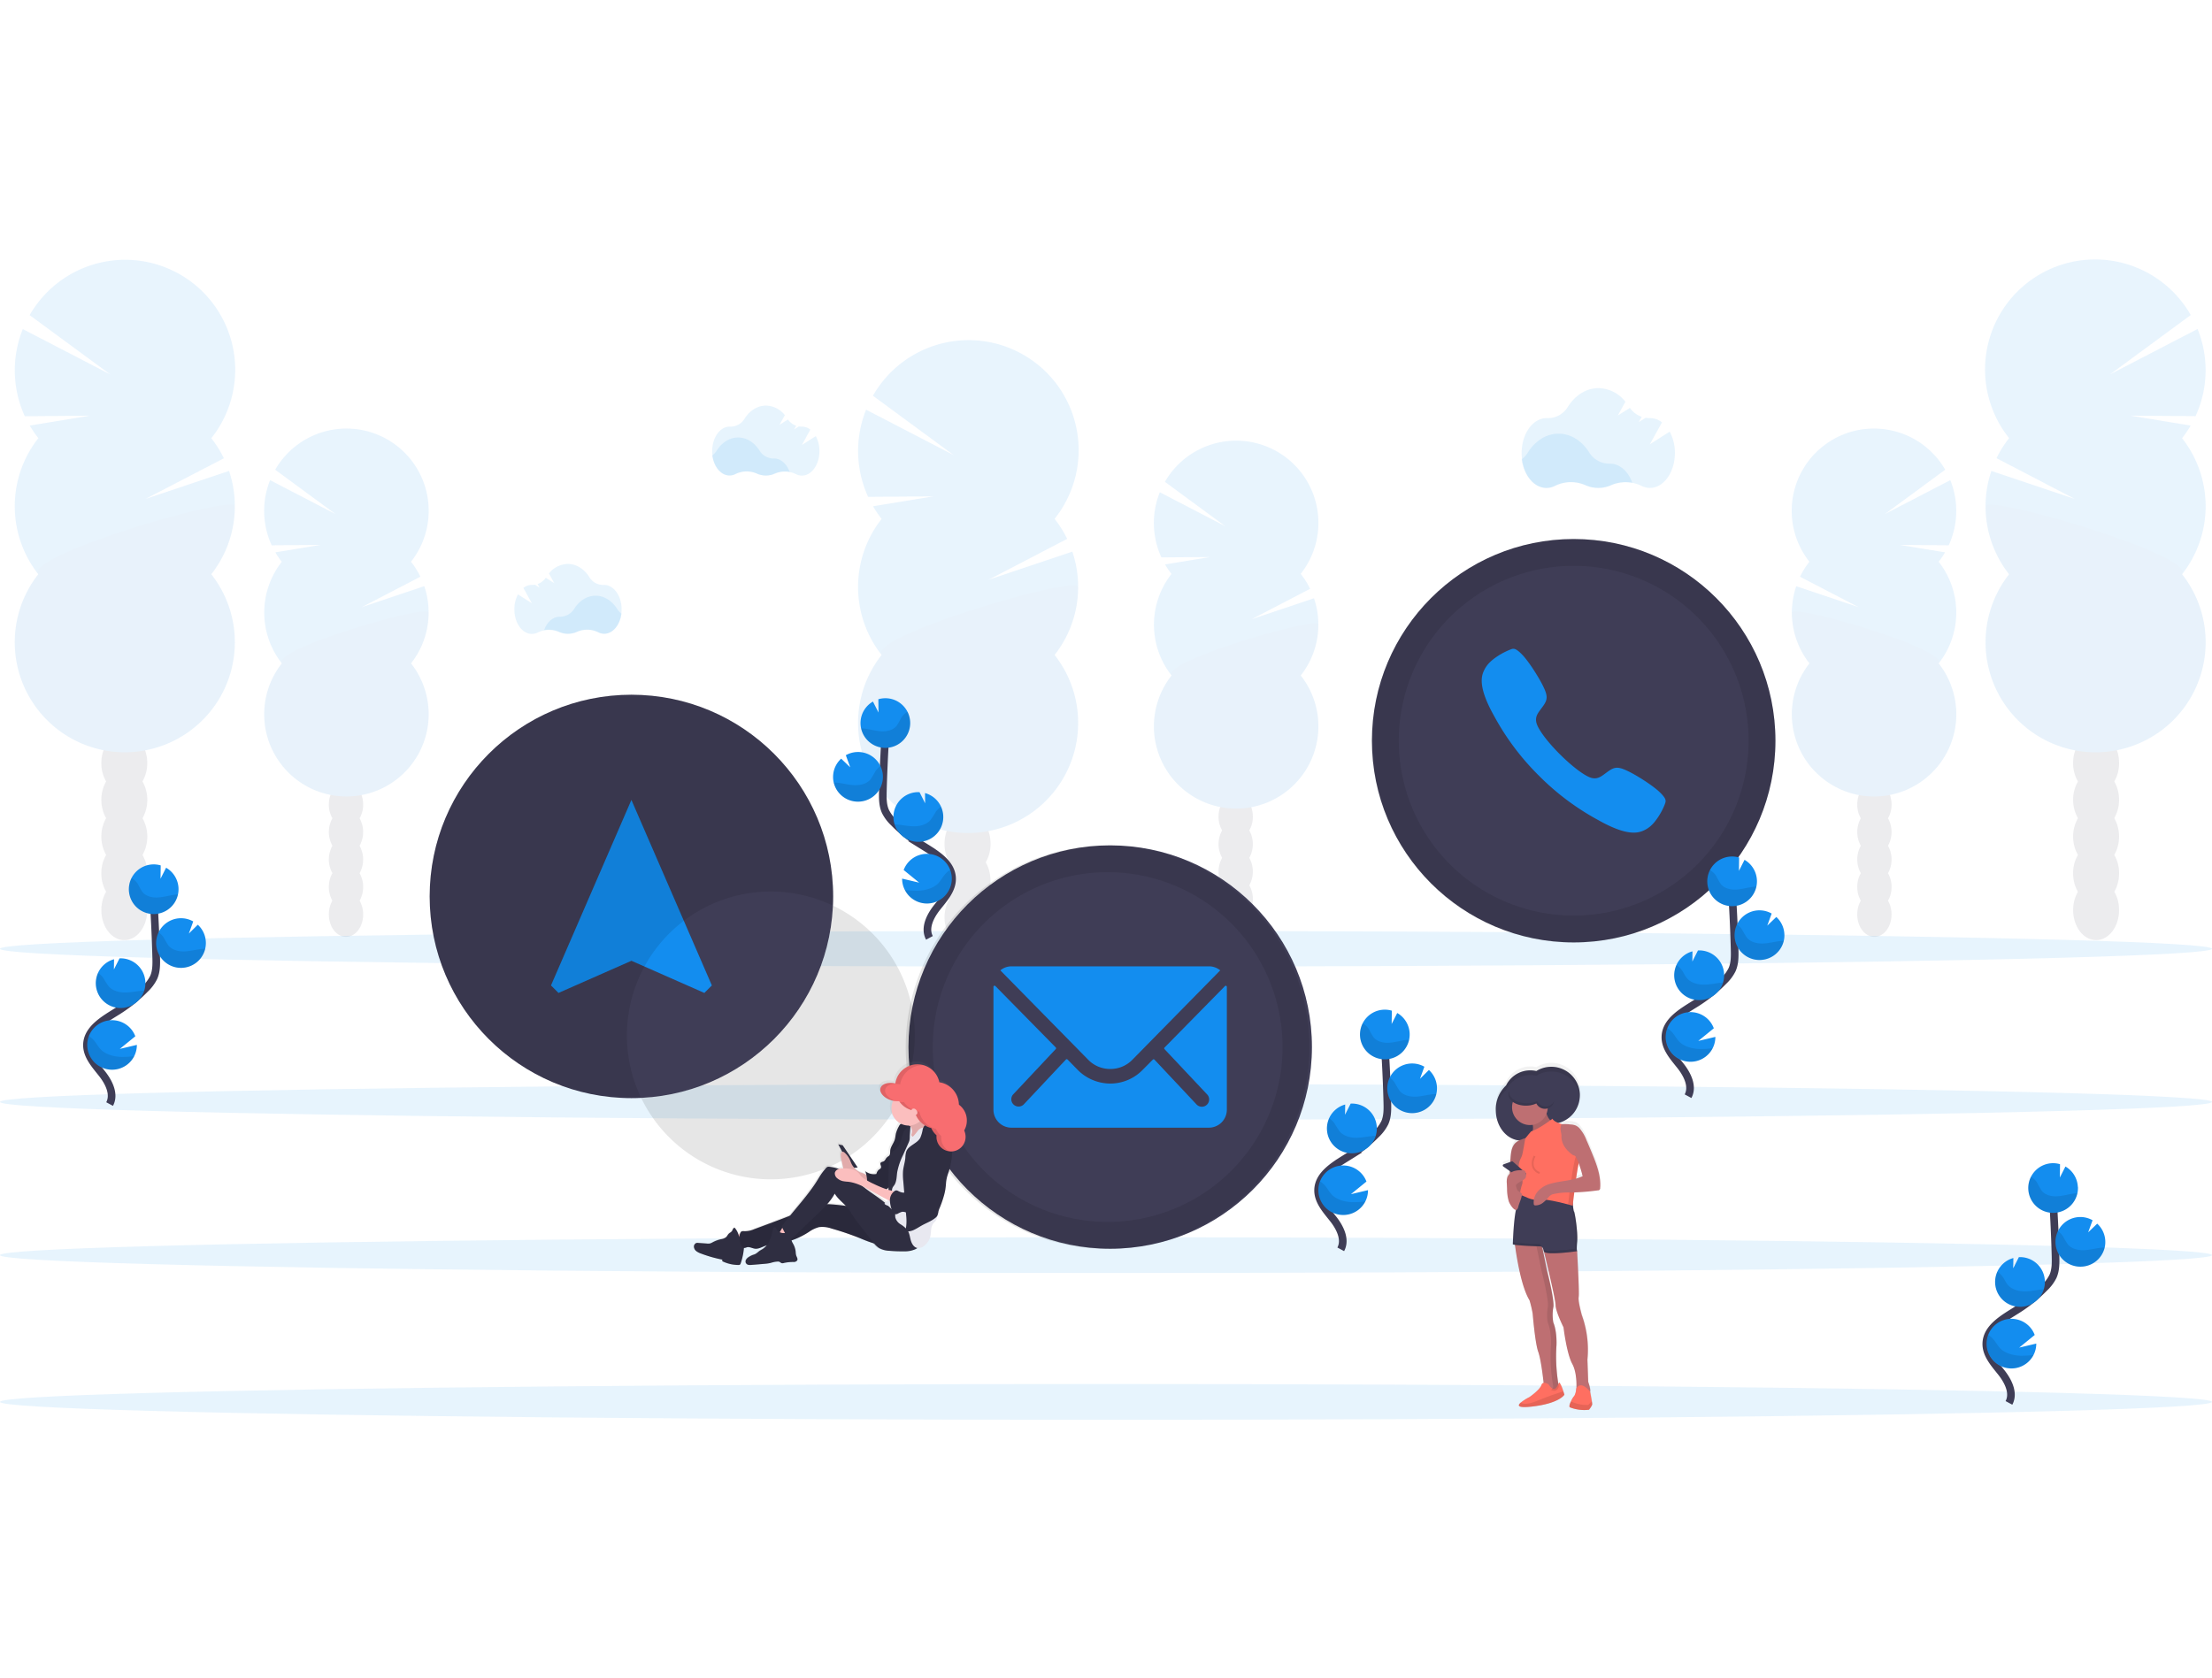 <svg xmlns="http://www.w3.org/2000/svg" xmlns:xlink="http://www.w3.org/1999/xlink" width="962" height="730" viewBox="0 0 962 730">
  <defs>
    <clipPath id="clip-path">
      <rect id="Rectangle_1039" data-name="Rectangle 1039" width="962" height="730" transform="translate(192 195)" stroke="#707070" stroke-width="1"/>
    </clipPath>
    <linearGradient id="linear-gradient" x1="0.5" y1="1" x2="0.5" gradientUnits="objectBoundingBox">
      <stop offset="0" stop-color="gray" stop-opacity="0.251"/>
      <stop offset="0.54" stop-color="gray" stop-opacity="0.122"/>
      <stop offset="1" stop-color="gray" stop-opacity="0.102"/>
    </linearGradient>
    <linearGradient id="linear-gradient-2" x1="0.5" y1="1" x2="0.5" y2="-0.001" xlink:href="#linear-gradient"/>
  </defs>
  <g id="Mask_Group_220" data-name="Mask Group 220" transform="translate(-192 -195)" clip-path="url(#clip-path)">
    <g id="undraw_contact_us_15o2" transform="translate(192 307.85)">
      <g id="Group_347" data-name="Group 347" transform="translate(373.169 35.109)" opacity="0.1">
        <ellipse id="Ellipse_96" data-name="Ellipse 96" cx="9.989" cy="13.078" rx="9.989" ry="13.078" transform="translate(37.647 269.973)" fill="#3f3d56"/>
        <path id="Path_2593" data-name="Path 2593" d="M449.684,383.9a15.8,15.8,0,0,0,2.089-8c0-7.224-4.476-13.078-10-13.078s-10.024,5.872-10.024,13.1a15.8,15.8,0,0,0,2.089,8,16.335,16.335,0,0,0,0,15.984,16.335,16.335,0,0,0,0,15.984,15.746,15.746,0,0,0-2.089,8c0,7.215,4.476,13.078,9.989,13.078s10-5.863,10-13.078a15.746,15.746,0,0,0-2.089-8,16.335,16.335,0,0,0,0-15.984,16.335,16.335,0,0,0,0-15.984Z" transform="translate(-394.14 -156.808)" fill="#3f3d56"/>
        <ellipse id="Ellipse_97" data-name="Ellipse 97" cx="9.989" cy="13.078" rx="9.989" ry="13.078" transform="translate(37.647 190.055)" fill="#3f3d56"/>
        <ellipse id="Ellipse_98" data-name="Ellipse 98" cx="9.989" cy="13.078" rx="9.989" ry="13.078" transform="translate(37.647 174.072)" fill="#3f3d56"/>
        <path id="Path_2594" data-name="Path 2594" d="M406.417,245.7a46.586,46.586,0,0,1-3.722-5.477l26.244-4.31-28.386.211a47.942,47.942,0,0,1-.878-37.918l38.085,19.758-35.11-25.823a47.863,47.863,0,1,1,79,53.542,47.872,47.872,0,0,1,5.46,8.725l-34.083,17.748,36.33-12.192a47.863,47.863,0,0,1-7.715,44.94,47.854,47.854,0,1,1-75.222,0,47.854,47.854,0,0,1,0-59.177Z" transform="translate(-396.173 -167.944)" fill="#138def"/>
        <path id="Path_2595" data-name="Path 2595" d="M491.882,269.526a47.635,47.635,0,0,1-10.243,29.589,47.854,47.854,0,1,1-75.222,0C400,290.969,491.882,264.154,491.882,269.526Z" transform="translate(-396.173 -162.18)" opacity="0.1"/>
      </g>
      <g id="Group_348" data-name="Group 348" transform="translate(501.82 78.849)" opacity="0.1">
        <ellipse id="Ellipse_99" data-name="Ellipse 99" cx="7.47" cy="9.769" rx="7.47" ry="9.769" transform="translate(28.131 201.578)" fill="#3f3d56"/>
        <path id="Path_2596" data-name="Path 2596" d="M557.849,370.547a11.787,11.787,0,0,0,1.554-5.969c0-5.4-3.344-9.778-7.461-9.778s-7.47,4.389-7.47,9.778a11.7,11.7,0,0,0,1.562,5.969,12.2,12.2,0,0,0,0,11.946,12.2,12.2,0,0,0,0,11.946,11.7,11.7,0,0,0-1.562,5.969c0,5.4,3.344,9.778,7.469,9.778s7.461-4.389,7.461-9.778a11.787,11.787,0,0,0-1.554-5.969,12.288,12.288,0,0,0,0-11.946A12.288,12.288,0,0,0,557.849,370.547Z" transform="translate(-516.35 -201.006)" fill="#3f3d56"/>
        <ellipse id="Ellipse_100" data-name="Ellipse 100" cx="7.47" cy="9.769" rx="7.47" ry="9.769" transform="translate(28.131 141.857)" fill="#3f3d56"/>
        <ellipse id="Ellipse_101" data-name="Ellipse 101" cx="7.47" cy="9.769" rx="7.47" ry="9.769" transform="translate(28.131 129.911)" fill="#3f3d56"/>
        <path id="Path_2597" data-name="Path 2597" d="M525.524,267.256a34.234,34.234,0,0,1-2.782-4.09l19.617-3.221-21.215.158a35.846,35.846,0,0,1-.685-28.342l28.465,14.772-26.253-19.31a35.768,35.768,0,1,1,59.063,40.025,36.165,36.165,0,0,1,4.081,6.522L560.361,287l27.148-9.111a35.777,35.777,0,0,1-5.767,33.582,35.759,35.759,0,1,1-56.175,0,35.759,35.759,0,0,1,0-44.22Z" transform="translate(-517.87 -209.319)" fill="#138def"/>
        <path id="Path_2598" data-name="Path 2598" d="M589.387,285.068a35.61,35.61,0,0,1-7.654,22.11,35.759,35.759,0,1,1-56.175,0C520.748,301.1,589.387,281.056,589.387,285.068Z" transform="translate(-517.869 -205.021)" opacity="0.1"/>
      </g>
      <g id="Group_349" data-name="Group 349" transform="translate(863.291 0)" opacity="0.1">
        <ellipse id="Ellipse_102" data-name="Ellipse 102" cx="9.989" cy="13.078" rx="9.989" ry="13.078" transform="translate(38.321 269.973)" fill="#3f3d56"/>
        <path id="Path_2599" data-name="Path 2599" d="M898.132,350.692a15.8,15.8,0,0,1-2.089-8c0-7.224,4.476-13.078,10-13.078s9.989,5.855,9.989,13.078a15.8,15.8,0,0,1-2.089,8,16.335,16.335,0,0,1,0,15.984,16.334,16.334,0,0,1,0,15.984,15.746,15.746,0,0,1,2.089,8c0,7.215-4.477,13.078-9.989,13.078s-10-5.863-10-13.078a15.746,15.746,0,0,1,2.089-8,16.335,16.335,0,0,1,0-15.984A16.335,16.335,0,0,1,898.132,350.692Z" transform="translate(-857.731 -123.596)" fill="#3f3d56"/>
        <ellipse id="Ellipse_103" data-name="Ellipse 103" cx="9.989" cy="13.078" rx="9.989" ry="13.078" transform="translate(38.321 190.055)" fill="#3f3d56"/>
        <ellipse id="Ellipse_104" data-name="Ellipse 104" cx="9.989" cy="13.078" rx="9.989" ry="13.078" transform="translate(38.321 174.072)" fill="#3f3d56"/>
        <path id="Path_2600" data-name="Path 2600" d="M945.5,212.49a46.6,46.6,0,0,0,3.722-5.477L922.98,202.7l28.386.211A47.942,47.942,0,0,0,952.244,165l-38.085,19.758,35.109-25.823a47.863,47.863,0,1,0-79,53.542,47.874,47.874,0,0,0-5.459,8.725l34.082,17.748-36.33-12.192a47.863,47.863,0,0,0,7.715,44.94,47.854,47.854,0,1,0,75.222,0,47.854,47.854,0,0,0,0-59.177Z" transform="translate(-859.801 -134.733)" fill="#138def"/>
        <path id="Path_2601" data-name="Path 2601" d="M860.025,236.314A47.635,47.635,0,0,0,870.268,265.9a47.854,47.854,0,1,0,75.222,0C951.906,257.757,860.025,230.943,860.025,236.314Z" transform="translate(-859.789 -128.968)" opacity="0.1"/>
      </g>
      <g id="Group_350" data-name="Group 350" transform="translate(779.217 73.582)" opacity="0.1">
        <ellipse id="Ellipse_105" data-name="Ellipse 105" cx="7.47" cy="9.769" rx="7.47" ry="9.769" transform="translate(28.486 201.578)" fill="#3f3d56"/>
        <path id="Path_2602" data-name="Path 2602" d="M808.788,365.565a11.789,11.789,0,0,1-1.554-5.969c0-5.4,3.344-9.778,7.461-9.778s7.47,4.389,7.47,9.778a11.7,11.7,0,0,1-1.562,5.969,12.2,12.2,0,0,1,0,11.946,12.2,12.2,0,0,1,0,11.946,11.7,11.7,0,0,1,1.562,5.969c0,5.4-3.344,9.778-7.47,9.778s-7.461-4.389-7.461-9.778a11.789,11.789,0,0,1,1.554-5.969,12.288,12.288,0,0,1,0-11.946,12.288,12.288,0,0,1,0-11.946Z" transform="translate(-778.732 -196.024)" fill="#3f3d56"/>
        <ellipse id="Ellipse_106" data-name="Ellipse 106" cx="7.47" cy="9.769" rx="7.47" ry="9.769" transform="translate(28.486 141.857)" fill="#3f3d56"/>
        <ellipse id="Ellipse_107" data-name="Ellipse 107" cx="7.47" cy="9.769" rx="7.47" ry="9.769" transform="translate(28.486 129.911)" fill="#3f3d56"/>
        <path id="Path_2603" data-name="Path 2603" d="M844.175,262.274a34.228,34.228,0,0,0,2.783-4.09l-19.617-3.221,21.215.158a35.846,35.846,0,0,0,.685-28.342l-28.465,14.772,26.253-19.31a35.768,35.768,0,1,0-59.063,40.025,36.167,36.167,0,0,0-4.081,6.522l25.454,13.228-27.1-9.1a35.777,35.777,0,0,0,5.767,33.582,35.759,35.759,0,1,0,56.175,0,35.759,35.759,0,0,0,0-44.22Z" transform="translate(-780.272 -204.337)" fill="#138def"/>
        <path id="Path_2604" data-name="Path 2604" d="M780.309,280.086a35.61,35.61,0,0,0,7.654,22.11,35.759,35.759,0,1,0,56.175,0C848.948,296.113,780.309,276.075,780.309,280.086Z" transform="translate(-780.271 -200.039)" opacity="0.1"/>
      </g>
      <g id="Group_351" data-name="Group 351" transform="translate(6.416 0.147)" opacity="0.1">
        <ellipse id="Ellipse_108" data-name="Ellipse 108" cx="9.989" cy="13.078" rx="9.989" ry="13.078" transform="translate(37.656 269.826)" fill="#3f3d56"/>
        <path id="Path_2605" data-name="Path 2605" d="M102.752,350.692a15.8,15.8,0,0,0,2.089-8c0-7.224-4.476-13.078-9.989-13.078s-9.989,5.855-9.989,13.078a15.8,15.8,0,0,0,2.08,8,16.387,16.387,0,0,0,0,15.984,16.387,16.387,0,0,0,0,15.984,15.738,15.738,0,0,0-2.08,8c0,7.215,4.468,13.078,9.989,13.078s10.015-5.846,10.015-13.061a15.747,15.747,0,0,0-2.089-8,16.335,16.335,0,0,0,0-15.984,16.335,16.335,0,0,0,0-15.984Z" transform="translate(-47.209 -123.743)" fill="#3f3d56"/>
        <ellipse id="Ellipse_109" data-name="Ellipse 109" cx="9.989" cy="13.078" rx="9.989" ry="13.078" transform="translate(37.656 189.908)" fill="#3f3d56"/>
        <ellipse id="Ellipse_110" data-name="Ellipse 110" cx="9.989" cy="13.078" rx="9.989" ry="13.078" transform="translate(37.656 173.925)" fill="#3f3d56"/>
        <path id="Path_2606" data-name="Path 2606" d="M59.505,212.482a47.685,47.685,0,0,1-3.722-5.477l26.253-4.31-28.412.255a47.942,47.942,0,0,1-.878-37.918L90.841,184.79,55.731,158.967a47.854,47.854,0,1,1,79,53.542,47.872,47.872,0,0,1,5.46,8.725l-34.091,17.7,36.338-12.192a47.916,47.916,0,0,1-7.724,44.94,47.854,47.854,0,1,1-75.222,0,47.854,47.854,0,0,1,0-59.177Z" transform="translate(-49.244 -134.872)" fill="#138def"/>
        <path id="Path_2607" data-name="Path 2607" d="M144.953,236.314A47.634,47.634,0,0,1,134.71,265.9a47.854,47.854,0,1,1-75.222,0C53.072,257.757,144.953,230.943,144.953,236.314Z" transform="translate(-49.244 -129.115)" opacity="0.1"/>
      </g>
      <g id="Group_352" data-name="Group 352" transform="translate(114.879 73.582)" opacity="0.1">
        <ellipse id="Ellipse_111" data-name="Ellipse 111" cx="7.47" cy="9.769" rx="7.47" ry="9.769" transform="translate(28.131 201.579)" fill="#3f3d56"/>
        <path id="Path_2608" data-name="Path 2608" d="M191.831,365.565a11.788,11.788,0,0,0,1.554-5.969c0-5.4-3.335-9.778-7.461-9.778s-7.47,4.389-7.47,9.778a11.787,11.787,0,0,0,1.562,5.969,12.2,12.2,0,0,0,0,11.946,12.2,12.2,0,0,0,0,11.946,11.789,11.789,0,0,0-1.562,5.969c0,5.4,3.344,9.778,7.47,9.778s7.461-4.389,7.461-9.778a11.788,11.788,0,0,0-1.554-5.969,12.288,12.288,0,0,0,0-11.946,12.288,12.288,0,0,0,0-11.946Z" transform="translate(-150.323 -196.024)" fill="#3f3d56"/>
        <ellipse id="Ellipse_112" data-name="Ellipse 112" cx="7.47" cy="9.769" rx="7.47" ry="9.769" transform="translate(28.131 141.857)" fill="#3f3d56"/>
        <ellipse id="Ellipse_113" data-name="Ellipse 113" cx="7.47" cy="9.769" rx="7.47" ry="9.769" transform="translate(28.131 129.911)" fill="#3f3d56"/>
        <path id="Path_2609" data-name="Path 2609" d="M159.5,262.274a35.293,35.293,0,0,1-2.782-4.09l19.617-3.221-21.215.158a35.847,35.847,0,0,1-.685-28.342L182.9,241.551l-26.253-19.31a35.768,35.768,0,1,1,59.063,40.025,35.215,35.215,0,0,1,4.081,6.522l-25.454,13.227,27.148-9.111a35.777,35.777,0,0,1-5.767,33.582,35.759,35.759,0,1,1-56.175,0,35.759,35.759,0,0,1,0-44.22Z" transform="translate(-151.844 -204.337)" fill="#138def"/>
        <path id="Path_2610" data-name="Path 2610" d="M223.361,280.086a35.61,35.61,0,0,1-7.654,22.11,35.759,35.759,0,1,1-56.175,0C154.7,296.113,223.361,276.075,223.361,280.086Z" transform="translate(-151.843 -200.039)" opacity="0.1"/>
      </g>
      <ellipse id="Ellipse_114" data-name="Ellipse 114" cx="481" cy="7.777" rx="481" ry="7.777" transform="translate(0 425.377)" fill="#138def" opacity="0.1"/>
      <ellipse id="Ellipse_115" data-name="Ellipse 115" cx="481" cy="7.777" rx="481" ry="7.777" transform="translate(0 489.232)" fill="#138def" opacity="0.1"/>
      <ellipse id="Ellipse_116" data-name="Ellipse 116" cx="481" cy="7.777" rx="481" ry="7.777" transform="translate(0 292.11)" fill="#138def" opacity="0.1"/>
      <ellipse id="Ellipse_117" data-name="Ellipse 117" cx="481" cy="7.777" rx="481" ry="7.777" transform="translate(0 358.739)" fill="#138def" opacity="0.1"/>
      <path id="Path_2611" data-name="Path 2611" d="M717.308,227.825a16.062,16.062,0,0,0-9.3,1.018,13.737,13.737,0,0,1-11.182,0,15.694,15.694,0,0,0-13.166.255,8.111,8.111,0,0,1-3.783.948c-5.337,0-9.769-5.372-10.691-12.455a10.426,10.426,0,0,0,2.633-2.87c3.125-5.038,7.961-8.277,13.4-8.277s10.217,3.195,13.342,8.181a10.252,10.252,0,0,0,8.857,4.863h.14C711.849,219.443,715.527,222.849,717.308,227.825Z" transform="translate(-7.403 -130.635)" fill="#138def" opacity="0.1"/>
      <path id="Path_2612" data-name="Path 2612" d="M733.556,206.646l-8.619,5.46,5.266-9.515a8.514,8.514,0,0,0-5.214-1.852h-.14a9.964,9.964,0,0,1-1.755-.132l-2.967,1.852,1.255-2.282a10.348,10.348,0,0,1-5.117-3.88L711,199.615l3.3-6A15.3,15.3,0,0,0,702.59,187.7c-5.442,0-10.278,3.23-13.412,8.268a10.015,10.015,0,0,1-8.856,4.775h-.29c-6,0-10.866,6.8-10.866,15.194s4.863,15.2,10.866,15.2a8.243,8.243,0,0,0,3.783-.948,15.676,15.676,0,0,1,13.166-.263,13.649,13.649,0,0,0,11.182,0,15.729,15.729,0,0,1,13.043.255,8.163,8.163,0,0,0,3.739.93c6,0,10.866-6.811,10.866-15.2A19.248,19.248,0,0,0,733.556,206.646Z" transform="translate(-7.404 -131.706)" fill="#138def" opacity="0.1"/>
      <path id="Path_2613" data-name="Path 2613" d="M369.855,222.987a11.27,11.27,0,0,0-6.522.711,9.585,9.585,0,0,1-7.821,0,10.954,10.954,0,0,0-9.207.184,5.811,5.811,0,0,1-2.633.658c-3.73,0-6.838-3.757-7.487-8.716a7.3,7.3,0,0,0,1.87-2.01c2.186-3.511,5.574-5.793,9.383-5.793s7.154,2.238,9.339,5.723a7.189,7.189,0,0,0,6.206,3.406h.1C366.028,217.132,368.6,219.52,369.855,222.987Z" transform="translate(-26.432 -130.545)" fill="#138def" opacity="0.1"/>
      <path id="Path_2614" data-name="Path 2614" d="M381.223,208.174,375.193,212l3.66-6.662a5.925,5.925,0,0,0-3.643-1.3h-.105a6.576,6.576,0,0,1-1.246-.1l-2.045,1.3.878-1.6a7.285,7.285,0,0,1-3.581-2.712l-3.66,2.317,2.317-4.2a10.717,10.717,0,0,0-8.2-4.152c-3.809,0-7.2,2.265-9.383,5.793a7.022,7.022,0,0,1-6.206,3.344h-.2c-4.2,0-7.61,4.757-7.61,10.638s3.406,10.638,7.61,10.638a5.705,5.705,0,0,0,2.633-.667,10.972,10.972,0,0,1,9.2-.176,9.427,9.427,0,0,0,7.829.053,11.007,11.007,0,0,1,9.128.176,5.688,5.688,0,0,0,2.633.65c4.2,0,7.6-4.766,7.6-10.638a13.456,13.456,0,0,0-1.58-6.539Z" transform="translate(-26.433 -131.294)" fill="#138def" opacity="0.1"/>
      <path id="Path_2615" data-name="Path 2615" d="M267.014,288.09a11.253,11.253,0,0,1,6.513.711,9.6,9.6,0,0,0,7.829,0,10.989,10.989,0,0,1,9.207.176,5.679,5.679,0,0,0,2.633.667c3.73,0,6.838-3.765,7.478-8.725a7.154,7.154,0,0,1-1.861-2.01c-2.194-3.511-5.582-5.784-9.383-5.784s-7.154,2.229-9.348,5.723a7.189,7.189,0,0,1-6.2,3.406h-.1C270.832,282.271,268.251,284.649,267.014,288.09Z" transform="translate(-30.384 -126.824)" fill="#138def" opacity="0.1"/>
      <path id="Path_2616" data-name="Path 2616" d="M256.337,273.3l6.039,3.827-3.669-6.653a5.96,5.96,0,0,1,3.651-1.308h.1a7.478,7.478,0,0,0,1.255-.088l2.045,1.29-.878-1.589a7.277,7.277,0,0,0,3.572-2.712l3.66,2.317-2.282-4.2a10.708,10.708,0,0,1,8.2-4.143c3.8,0,7.2,2.265,9.383,5.793a7.022,7.022,0,0,0,6.2,3.344h.211c4.2,0,7.6,4.766,7.6,10.638s-3.406,10.638-7.6,10.638a5.7,5.7,0,0,1-2.633-.658,10.954,10.954,0,0,0-9.207-.184,9.532,9.532,0,0,1-3.932.878,9.655,9.655,0,0,1-3.9-.825,10.989,10.989,0,0,0-9.12.176,5.688,5.688,0,0,1-2.633.65c-4.2,0-7.61-4.757-7.61-10.638a13.552,13.552,0,0,1,1.554-6.548Z" transform="translate(-31.083 -127.572)" fill="#138def" opacity="0.1"/>
      <path id="Path_2617" data-name="Path 2617" d="M595.279,547.141c2.291-4.248-.307-9.445-3.292-13.228s-6.636-7.724-6.557-12.543c.114-6.925,7.47-11.024,13.342-14.693a65.218,65.218,0,0,0,11.981-9.655,17.667,17.667,0,0,0,3.678-4.933c1.22-2.7,1.185-5.793,1.106-8.777q-.377-14.825-1.466-29.632" transform="translate(-12.189 -116.507)" fill="none" stroke="#3f3d56" stroke-miterlimit="10" stroke-width="3.321"/>
      <path id="Path_2618" data-name="Path 2618" d="M624.26,453.772a10.8,10.8,0,0,0-5.4-8.856l-2.423,4.784.079-5.793a10.8,10.8,0,1,0,7.742,9.866Z" transform="translate(-11.205 -117.091)" fill="#138def"/>
      <path id="Path_2619" data-name="Path 2619" d="M605.963,523.241a10.8,10.8,0,0,1-20.4-4.389,10.534,10.534,0,0,1,.7-4.389,10.814,10.814,0,0,1,20.188.114l-6.75,5.495,7.426-1.755A10.743,10.743,0,0,1,605.963,523.241Z" transform="translate(-12.182 -113.427)" fill="#138def"/>
      <path id="Path_2620" data-name="Path 2620" d="M600.423,503.719a10.8,10.8,0,0,1-3.423-21.2l-.061,4.45,2.449-4.845h0a10.808,10.808,0,1,1,1.009,21.592Z" transform="translate(-11.979 -114.882)" fill="#138def"/>
      <path id="Path_2621" data-name="Path 2621" d="M625.243,487.2a10.8,10.8,0,1,1,4.775-20.188l-1.9,5.266L632,468.438a10.8,10.8,0,0,1-6.794,18.757Z" transform="translate(-10.563 -115.825)" fill="#138def"/>
      <path id="Path_2622" data-name="Path 2622" d="M622.8,456.331c-2.493.272-4.915,1.045-7.426,1.2s-5.266-.448-6.829-2.387a34.647,34.647,0,0,1-2-3.511,7.689,7.689,0,0,0-2.721-2.563,10.8,10.8,0,1,0,20.188,7.18C623.62,456.26,623.208,456.287,622.8,456.331Z" transform="translate(-11.205 -116.77)" opacity="0.1"/>
      <path id="Path_2623" data-name="Path 2623" d="M625.24,486.869a10.805,10.805,0,0,1-10.278-15.413,8,8,0,0,1,2.168,2.177,36.6,36.6,0,0,0,2.141,3.573c1.685,1.975,4.564,2.633,7.171,2.5s5.126-.878,7.724-1.1c.36,0,.72-.053,1.088-.061A10.805,10.805,0,0,1,625.24,486.869Z" transform="translate(-10.561 -115.491)" opacity="0.1"/>
      <path id="Path_2624" data-name="Path 2624" d="M600.423,503.373a10.8,10.8,0,0,1-10.366-15.211,8.777,8.777,0,0,1,2.291,2.194A36.2,36.2,0,0,0,594.691,494c1.817,2.028,4.889,2.747,7.645,2.633s5.266-.711,7.9-.878A10.822,10.822,0,0,1,600.423,503.373Z" transform="translate(-11.979 -114.537)" opacity="0.1"/>
      <path id="Path_2625" data-name="Path 2625" d="M605.963,522.869a10.8,10.8,0,0,1-20.4-4.389,10.534,10.534,0,0,1,.7-4.389,10.789,10.789,0,0,1,2.37,2.115c1.027,1.246,1.7,2.633,2.9,3.836,2.2,2.168,5.776,3.063,8.944,3.142a45.368,45.368,0,0,0,5.486-.316Z" transform="translate(-12.182 -113.055)" opacity="0.1"/>
      <path id="Path_2626" data-name="Path 2626" d="M88.8,487.36c2.291-4.248-.307-9.444-3.292-13.228s-6.636-7.742-6.557-12.543c.114-6.925,7.47-11.024,13.342-14.693a65.217,65.217,0,0,0,11.981-9.655,17.669,17.669,0,0,0,3.678-4.933c1.22-2.7,1.185-5.793,1.106-8.777q-.386-14.825-1.466-29.632" transform="translate(-41.131 -119.923)" fill="none" stroke="#3f3d56" stroke-miterlimit="10" stroke-width="3.321"/>
      <path id="Path_2627" data-name="Path 2627" d="M117.782,393.991a10.8,10.8,0,0,0-5.4-8.856l-2.423,4.784.079-5.793a10.8,10.8,0,1,0,7.742,9.866Z" transform="translate(-40.146 -120.507)" fill="#138def"/>
      <path id="Path_2628" data-name="Path 2628" d="M99.485,463.46a10.8,10.8,0,0,1-20.4-4.389,10.533,10.533,0,0,1,.7-4.389,10.814,10.814,0,0,1,20.188.114l-6.75,5.495,7.426-1.755a10.743,10.743,0,0,1-1.167,4.924Z" transform="translate(-41.124 -116.843)" fill="#138def"/>
      <path id="Path_2629" data-name="Path 2629" d="M93.945,443.938a10.8,10.8,0,0,1-3.423-21.2l-.061,4.45,2.449-4.845h0a10.808,10.808,0,0,1,1.009,21.592Z" transform="translate(-40.921 -118.298)" fill="#138def"/>
      <path id="Path_2630" data-name="Path 2630" d="M118.765,427.423a10.8,10.8,0,1,1,4.775-20.188l-1.9,5.266,3.888-3.844a10.8,10.8,0,0,1-6.794,18.757Z" transform="translate(-39.505 -119.241)" fill="#138def"/>
      <path id="Path_2631" data-name="Path 2631" d="M116.326,396.55c-2.493.272-4.915,1.044-7.426,1.2s-5.266-.448-6.829-2.387a34.655,34.655,0,0,1-2-3.511,7.689,7.689,0,0,0-2.721-2.563,10.8,10.8,0,1,0,20.188,7.18C117.142,396.479,116.73,396.506,116.326,396.55Z" transform="translate(-40.147 -120.186)" opacity="0.1"/>
      <path id="Path_2632" data-name="Path 2632" d="M118.762,427.088a10.8,10.8,0,0,1-10.278-15.413,8,8,0,0,1,2.168,2.177,36.617,36.617,0,0,0,2.142,3.572c1.685,1.975,4.564,2.633,7.171,2.5s5.126-.878,7.724-1.1c.36,0,.72-.053,1.088-.061A10.8,10.8,0,0,1,118.762,427.088Z" transform="translate(-39.503 -118.907)" opacity="0.1"/>
      <path id="Path_2633" data-name="Path 2633" d="M93.945,443.592a10.8,10.8,0,0,1-10.366-15.211,8.777,8.777,0,0,1,2.291,2.194,36.192,36.192,0,0,0,2.344,3.643c1.817,2.028,4.889,2.747,7.645,2.633s5.266-.711,7.9-.878A10.823,10.823,0,0,1,93.945,443.592Z" transform="translate(-40.92 -117.953)" opacity="0.1"/>
      <path id="Path_2634" data-name="Path 2634" d="M99.485,463.088a10.8,10.8,0,0,1-20.4-4.389,10.533,10.533,0,0,1,.7-4.389,10.789,10.789,0,0,1,2.37,2.115c1.027,1.246,1.7,2.633,2.9,3.836,2.2,2.168,5.776,3.063,8.944,3.142a45.375,45.375,0,0,0,5.486-.316Z" transform="translate(-41.124 -116.471)" opacity="0.1"/>
      <path id="Path_2635" data-name="Path 2635" d="M426.638,418.968c-2.291-4.239.307-9.436,3.3-13.219s6.627-7.724,6.548-12.543c-.105-6.934-7.461-11.024-13.342-14.693a64.954,64.954,0,0,1-11.972-9.655,17.361,17.361,0,0,1-3.687-4.924c-1.211-2.712-1.176-5.793-1.106-8.777q.4-14.825,1.466-29.632" transform="translate(-22.422 -123.83)" fill="none" stroke="#3f3d56" stroke-miterlimit="10" stroke-width="3.321"/>
      <path id="Path_2636" data-name="Path 2636" d="M397.2,325.608a10.8,10.8,0,0,1,5.389-8.856l2.423,4.784-.07-5.793a11.077,11.077,0,0,1,3.555-.43,10.8,10.8,0,1,1-11.3,10.3Z" transform="translate(-22.946 -124.414)" fill="#138def"/>
      <path id="Path_2637" data-name="Path 2637" d="M415.493,395.082a10.8,10.8,0,1,0-.518-8.7l6.75,5.495-7.426-1.755a10.744,10.744,0,0,0,1.194,4.959Z" transform="translate(-21.968 -120.755)" fill="#138def"/>
      <path id="Path_2638" data-name="Path 2638" d="M421.033,375.555a10.8,10.8,0,0,0,3.432-21.2l.053,4.45-2.449-4.845h0a10.8,10.8,0,0,0-11.323,10.261,10.674,10.674,0,0,0,.465,3.686,10.8,10.8,0,0,0,9.822,7.645Z" transform="translate(-22.172 -122.206)" fill="#138def"/>
      <path id="Path_2639" data-name="Path 2639" d="M396.226,359.023a10.8,10.8,0,1,0-4.784-20.188l1.913,5.266-3.932-3.766a10.717,10.717,0,0,0-3.511,7.461,10.452,10.452,0,0,0,.272,2.976,10.8,10.8,0,0,0,10.041,8.251Z" transform="translate(-23.591 -123.15)" fill="#138def"/>
      <path id="Path_2640" data-name="Path 2640" d="M398.647,328.167c2.493.272,4.915,1.045,7.417,1.2s5.266-.448,6.838-2.387a34.573,34.573,0,0,0,1.992-3.511,7.715,7.715,0,0,1,2.73-2.563,10.8,10.8,0,1,1-20.188,7.171C397.831,328.088,398.235,328.123,398.647,328.167Z" transform="translate(-22.932 -124.094)" opacity="0.1"/>
      <path id="Path_2641" data-name="Path 2641" d="M396.209,358.689a10.814,10.814,0,0,0,10.278-15.413,8.032,8.032,0,0,0-2.177,2.177,36.618,36.618,0,0,1-2.142,3.572c-1.676,1.975-4.555,2.633-7.162,2.5s-5.126-.878-7.724-1.1c-.36,0-.728-.053-1.088-.061a10.8,10.8,0,0,0,10.015,8.321Z" transform="translate(-23.574 -122.816)" opacity="0.1"/>
      <path id="Path_2642" data-name="Path 2642" d="M421.007,375.209A10.8,10.8,0,0,0,431.373,360a8.627,8.627,0,0,0-2.282,2.194,36.194,36.194,0,0,1-2.344,3.643c-1.826,2.028-4.889,2.747-7.654,2.633s-5.266-.711-7.9-.878a10.8,10.8,0,0,0,9.813,7.619Z" transform="translate(-22.146 -121.86)" opacity="0.1"/>
      <path id="Path_2643" data-name="Path 2643" d="M415.428,394.705a10.8,10.8,0,0,0,19.705-8.777,10.375,10.375,0,0,0-2.37,2.115c-1.027,1.246-1.755,2.633-2.9,3.836-2.212,2.168-5.776,3.063-8.953,3.142a47.346,47.346,0,0,1-5.486-.316Z" transform="translate(-21.904 -120.379)" opacity="0.1"/>
      <circle id="Ellipse_118" data-name="Ellipse 118" cx="87.739" cy="87.739" r="87.739" transform="translate(596.659 121.636)" fill="#3f3d56"/>
      <path id="Path_2644" data-name="Path 2644" d="M730.4,357.579c-3.055-3.055-10.4-7.663-14.044-9.383-4.2-2.019-5.749-1.984-8.725.167-2.475,1.755-4.082,3.449-6.925,2.826s-8.479-4.871-13.93-10.3-9.682-11.033-10.287-13.921,1.062-4.459,2.835-6.934c2.142-2.976,2.2-4.52.167-8.725-1.755-3.643-6.311-10.972-9.392-14.044s-3.748-2.4-5.433-1.755a31.421,31.421,0,0,0-4.977,2.633c-3.055,2.045-4.766,3.748-5.969,6.311s-2.563,7.32,4.433,19.775a110.323,110.323,0,0,0,19.4,25.867h0a110.488,110.488,0,0,0,25.955,19.433c12.446,7.022,17.212,5.626,19.775,4.433s4.266-2.888,6.3-5.969a31.007,31.007,0,0,0,2.633-4.977C732.8,361.327,733.485,360.642,730.4,357.579Z" transform="translate(-8.342 -125.577)" fill="#138def"/>
      <path id="Path_2645" data-name="Path 2645" d="M695.326,249.8a87.774,87.774,0,1,0,87.73,87.744A87.774,87.774,0,0,0,695.326,249.8Zm0,163.8A76.073,76.073,0,1,1,771.4,337.532,76.073,76.073,0,0,1,695.326,413.6Z" transform="translate(-10.928 -128.157)" opacity="0.1"/>
      <circle id="Ellipse_119" data-name="Ellipse 119" cx="87.739" cy="87.739" r="87.739" transform="translate(395.087 254.903)" fill="#3f3d56"/>
      <path id="Path_2646" data-name="Path 2646" d="M552.546,433.788l-26.271,26.727a.474.474,0,0,0,0,.685l18.432,19.6a3.172,3.172,0,1,1-4.485,4.485l-18.336-19.53a.5.5,0,0,0-.7,0l-4.468,4.512a19.635,19.635,0,0,1-14.044,5.907,20.065,20.065,0,0,1-14.289-6.074l-4.292-4.389a.5.5,0,0,0-.7,0L465.1,485.2a3.172,3.172,0,1,1-4.485-4.485l18.362-19.556a.527.527,0,0,0,0-.685L452.7,433.744a.483.483,0,0,0-.825.342v53.481a7.829,7.829,0,0,0,7.8,7.8h85.9a7.829,7.829,0,0,0,7.8-7.8V434.13a.483.483,0,0,0-.843-.342Z" transform="translate(-19.821 -117.654)" fill="#138def"/>
      <path id="Path_2647" data-name="Path 2647" d="M502.485,470.283a13.289,13.289,0,0,0,9.585-3.95l38.261-38.945a7.636,7.636,0,0,0-4.828-1.755H459.537a7.583,7.583,0,0,0-4.828,1.755l38.269,38.945A13.236,13.236,0,0,0,502.485,470.283Z" transform="translate(-19.659 -118.11)" fill="#138def"/>
      <path id="Path_2648" data-name="Path 2648" d="M503.6,375.865a87.774,87.774,0,1,0,87.73,87.745A87.774,87.774,0,0,0,503.6,375.865Zm0,163.8a76.073,76.073,0,1,1,76.074-76.073A76.073,76.073,0,0,1,503.6,539.668Z" transform="translate(-21.883 -120.954)" opacity="0.1"/>
      <circle id="Ellipse_120" data-name="Ellipse 120" cx="87.739" cy="87.739" r="87.739" transform="translate(186.861 189.379)" fill="#3f3d56"/>
      <path id="Path_2649" data-name="Path 2649" d="M304.823,357.158l-34.978,80.7,3.265,3.265,31.721-13.991,31.721,13.991,3.265-3.265Z" transform="translate(-30.223 -122.022)" fill="#138def"/>
      <path id="Path_2650" data-name="Path 2650" d="M307.679,313.85a87.722,87.722,0,1,0,.015,0Zm0,163.8a62.6,62.6,0,1,1,.009.035Z" transform="translate(-33.079 -124.497)" opacity="0.1"/>
      <path id="Path_2651" data-name="Path 2651" d="M700.482,503.457q-1.194-2.914-2.449-5.811a17.247,17.247,0,0,0-2.993-5.17,5.478,5.478,0,0,0-1.755-1.317,7.486,7.486,0,0,0-2.291-.457,18.284,18.284,0,0,0-3.6-.1c-.465-.14-.992-.325-1.51-.535a12.534,12.534,0,0,0,9.339-11.63c0-.176,0-.36,0-.535a12.508,12.508,0,0,0-12.455-12.56,12.289,12.289,0,0,0-6.539,1.87,11.735,11.735,0,0,0-13.166,6.346,14.509,14.509,0,0,0-4.476,10.8c0,.184,0,.377,0,.553.228,6.82,4.634,12.288,10.2,12.841a5.847,5.847,0,0,0-1.615,1.08c-1.7,1.641-1.984,4.248-2.168,6.618l-.132,1.755-2.949,1.053a.544.544,0,0,0-.132.957l2.817,2.01v.5a2.193,2.193,0,0,0,.053.571,4.03,4.03,0,0,0-1.088,1.554,7.179,7.179,0,0,0-.255,2.844l.105,2.449a19.229,19.229,0,0,0,.746,5.451c.369,1.088,1.966,3.713,3.116,3.73-1.062,4.828-1.343,15.009-1.343,15.009-.132.132.237.255.878.36.632,4.845,2.695,18.433,6.355,24.41a51.461,51.461,0,0,1,1.378,5.933s1.045,12.912,2.423,16.747c1.176,3.265,2.107,11.323,2.361,13.658a1.343,1.343,0,0,0-.974,1c-.693,2.089-5.187,5.266-5.187,5.266a21.732,21.732,0,0,0-3.88,2.484c-1.413,1.273-1.36,2.423,4.915,1.7,12.113-1.4,14.184-5.266,14.184-5.266s-.193-.649-.483-1.492a16.2,16.2,0,0,0-1.589-3.748c-.176-.167-.351.114-.562.553a75.162,75.162,0,0,1-.825-16.949s.342-5.933-1.387-10.12a19.163,19.163,0,0,1,0-6.627c.693-2.791-2.765-16.4-2.765-16.4L678.8,544.816a2.879,2.879,0,0,1,.553,1.167l.053.2.053.29a.544.544,0,0,0,.14.272c1.352,5.617,5.056,21.18,5.056,23.462,0,2.791,3.458,9.769,3.458,9.769s1.378,11.516,3.8,16.045c1.843,3.449,1.887,8.505,1.8,10.735h0s-.413,2.87-1.106,3.564a8.479,8.479,0,0,0-1.308,2.273l-.079.167s-1.036,2.1-.342,2.449a17,17,0,0,0,8.3,1.045s1.387-1.755,1.387-2.44a10.987,10.987,0,0,0-.158-1.246c-.255-1.65-.729-4.248-.737-4.274.29-1.124-.878-4.248-.878-4.248l-.351-9.769a45.1,45.1,0,0,0-2.423-19.547s-1.755-6.276-1.378-8.022-.693-20.241-.693-20.241l-.105-.263a19.991,19.991,0,0,1,.105-3.923c.342-4.187-1.036-12.912-1.387-13.254a11.5,11.5,0,0,1-.491-2.888c.079-.729.316-2.861.641-5.512a99.1,99.1,0,0,0,10.2-.878,1.273,1.273,0,0,0,.878-.351,1.229,1.229,0,0,0,.2-.711C704.4,513.428,702.475,508.319,700.482,503.457Zm-6.96,11.068c.36-2.5.746-4.924,1.132-6.723l.053.158a48.823,48.823,0,0,1,1.668,5.53A18.814,18.814,0,0,1,693.522,514.525Z" transform="translate(-8.009 -115.84)" fill="url(#linear-gradient)"/>
      <path id="Path_2652" data-name="Path 2652" d="M666.2,538.631s2.071,18.634,6.557,25.876a50.219,50.219,0,0,1,1.378,5.863s1.036,12.762,2.414,16.554,2.414,14.149,2.414,14.149,4.828,5.512,6.557,1.036a72.691,72.691,0,0,1-1.036-17.941s.342-5.863-1.378-10.006a18.715,18.715,0,0,1,0-6.548c.685-2.765-2.765-16.212-2.765-16.212l-2.756-13.456Z" transform="translate(-7.574 -111.692)" fill="#be6f72"/>
      <path id="Path_2653" data-name="Path 2653" d="M687.829,602.186s-2.071,3.792-14.14,5.17c-6.267.711-6.311-.421-4.9-1.685a21.851,21.851,0,0,1,3.862-2.458s4.485-3.1,5.17-5.17,3.107-.342,3.107-.342c3.45,5.17,4.143-1.387,4.828-.693a15.562,15.562,0,0,1,1.589,3.7C687.636,601.537,687.829,602.186,687.829,602.186Z" transform="translate(-7.469 -108.32)" fill="#ff6f61"/>
      <path id="Path_2654" data-name="Path 2654" d="M687.829,601.984s-2.071,3.792-14.14,5.17c-6.267.711-6.311-.421-4.9-1.685.983.623,2.967.878,6.961-.729,5.749-2.352,9.918-3.713,11.595-4.239C687.636,601.334,687.829,601.984,687.829,601.984Z" transform="translate(-7.469 -108.117)" opacity="0.1"/>
      <path id="Path_2655" data-name="Path 2655" d="M684,584.168s.342-5.863-1.378-10.006a18.716,18.716,0,0,1,0-6.548c.685-2.765-2.765-16.212-2.765-16.212L677.1,537.946l-2.387.14,2.73,13.315s3.449,13.447,2.765,16.212a18.71,18.71,0,0,0,0,6.548c1.755,4.143,1.378,10.006,1.378,10.006a72.692,72.692,0,0,0,1.036,17.941,3.019,3.019,0,0,1-1,1.422c1.281.579,2.633.553,3.414-1.422A72.692,72.692,0,0,1,684,584.168Z" transform="translate(-7.087 -111.692)" opacity="0.1"/>
      <path id="Path_2656" data-name="Path 2656" d="M682.676,466.973a12.288,12.288,0,0,0-6.513,1.852A11.718,11.718,0,0,0,663,475.1a14.289,14.289,0,0,0-4.468,10.673c0,7.338,4.942,13.28,11.033,13.28,4.389,0,8.233-3.125,10-7.645a12.116,12.116,0,0,0,3.107.4,12.42,12.42,0,1,0,0-24.84Z" transform="translate(-8.012 -115.747)" fill="#3f3d56"/>
      <path id="Path_2657" data-name="Path 2657" d="M691.751,540.229l1.036,2.756s1.036,18.283.685,20.012,1.387,7.9,1.387,7.9a44.159,44.159,0,0,1,2.414,19.31l.342,9.655s1.378,3.792.693,4.485-5.89-.614-5.89-.614.693-7.241-1.755-11.727-3.792-15.87-3.792-15.87-3.45-6.9-3.45-9.655S677.9,541.3,677.9,541.3Z" transform="translate(-6.905 -111.561)" fill="#be6f72"/>
      <path id="Path_2658" data-name="Path 2658" d="M665.547,541.079s.351-12.42,1.755-16.212a25.743,25.743,0,0,0,1.536-5.5s20.881,3.774,22.61,2.4c0,0,.342,4.828.693,5.17s1.755,8.971,1.378,13.113,0,4.134,0,4.134-14.149,2.071-14.491,0-1.378-2.063-1.378-2.063S664.862,541.729,665.547,541.079Z" transform="translate(-7.613 -112.754)" fill="#3f3d56"/>
      <g id="Group_353" data-name="Group 353" transform="translate(657.934 409.007)" opacity="0.1">
        <path id="Path_2659" data-name="Path 2659" d="M676.93,539.944s-8.725-.237-11.358-.711v.711c-.685.685,12.078,1.036,12.078,1.036a.877.877,0,0,1,.474.193C677.658,539.944,676.93,539.944,676.93,539.944Z" transform="translate(-665.545 -520.625)"/>
        <path id="Path_2660" data-name="Path 2660" d="M691.393,526.8c-.351-.342-.693-5.17-.693-5.17a1.483,1.483,0,0,1-.588.211,17.442,17.442,0,0,0,.588,3.923c.228.228,1.755,8.97,1.378,13.113s0,4.134,0,4.134-11.191,1.641-13.9.544a4.164,4.164,0,0,0,.105.492c.342,2.071,14.491,0,14.491,0s-.351,0,0-4.134S691.735,527.152,691.393,526.8Z" transform="translate(-664.824 -521.631)"/>
        <path id="Path_2661" data-name="Path 2661" d="M676.93,539.944s-8.725-.237-11.358-.711v.711c-.685.685,12.078,1.036,12.078,1.036a.877.877,0,0,1,.474.193C677.658,539.944,676.93,539.944,676.93,539.944Z" transform="translate(-665.545 -520.625)"/>
        <path id="Path_2662" data-name="Path 2662" d="M691.393,526.8c-.351-.342-.693-5.17-.693-5.17a1.483,1.483,0,0,1-.588.211,17.442,17.442,0,0,0,.588,3.923c.228.228,1.755,8.97,1.378,13.113s0,4.134,0,4.134-11.191,1.641-13.9.544a4.164,4.164,0,0,0,.105.492c.342,2.071,14.491,0,14.491,0s-.351,0,0-4.134S691.735,527.152,691.393,526.8Z" transform="translate(-664.824 -521.631)"/>
      </g>
      <path id="Path_2663" data-name="Path 2663" d="M680.328,487.723a4.572,4.572,0,0,0,1.317,1.7,2.95,2.95,0,0,0,1.238.535c-.772.448-1.615.781-2.387,1.229a42.442,42.442,0,0,0-3.511,2.633,7.145,7.145,0,0,1-4.029,1.562,4.933,4.933,0,0,0,.562-4.907,4.581,4.581,0,0,1-.614-1.7,3.059,3.059,0,0,1,1.694-2.282c.658-.448,1.334-.878,2.019-1.308.535-.334,1.343-1.036,2.019-1.009s.755.623.878,1.238A9.731,9.731,0,0,0,680.328,487.723Z" transform="translate(-7.191 -114.764)" fill="#be6f72"/>
      <path id="Path_2664" data-name="Path 2664" d="M680.328,487.723a4.572,4.572,0,0,0,1.317,1.7,2.95,2.95,0,0,0,1.238.535c-.772.448-1.615.781-2.387,1.229a42.442,42.442,0,0,0-3.511,2.633,7.145,7.145,0,0,1-4.029,1.562,4.933,4.933,0,0,0,.562-4.907,4.581,4.581,0,0,1-.614-1.7,3.059,3.059,0,0,1,1.694-2.282c.658-.448,1.334-.878,2.019-1.308.535-.334,1.343-1.036,2.019-1.009s.755.623.878,1.238A9.731,9.731,0,0,0,680.328,487.723Z" transform="translate(-7.191 -114.764)" opacity="0.1"/>
      <circle id="Ellipse_121" data-name="Ellipse 121" cx="7.935" cy="7.935" r="7.935" transform="translate(673.286 377.443)" fill="#be6f72"/>
      <path id="Path_2665" data-name="Path 2665" d="M698.711,606.258c0,.693-1.378,2.414-1.378,2.414a17.081,17.081,0,0,1-8.277-1.036c-.693-.342.342-2.414.342-2.414l.079-.167a8.375,8.375,0,0,1,1.308-2.247c.685-.685,1.1-3.511,1.1-3.511,2.142-3.511,5.942,1.518,5.942,1.518s.483,2.633.737,4.231A12.02,12.02,0,0,1,698.711,606.258Z" transform="translate(-6.281 -108.257)" fill="#ff6f61"/>
      <path id="Path_2666" data-name="Path 2666" d="M698.711,605.881c0,.693-1.378,2.414-1.378,2.414a17.081,17.081,0,0,1-8.277-1.036c-.693-.342.342-2.414.342-2.414l.079-.167a16.677,16.677,0,0,0,7.513,1.545l1.571-1.571C698.649,605.24,698.711,605.705,698.711,605.881Z" transform="translate(-6.281 -107.88)" opacity="0.1"/>
      <circle id="Ellipse_122" data-name="Ellipse 122" cx="7.759" cy="7.759" r="7.759" transform="translate(657.592 361.056)" fill="#be6f72"/>
      <path id="Path_2667" data-name="Path 2667" d="M666.777,498.4c-1.7,1.624-1.984,4.2-2.159,6.539l-.263,3.432a17.325,17.325,0,0,0-.061,2.782c0,.571.14,1.15.193,1.755s.07,1.369.079,2.063v5.073a5.985,5.985,0,0,0,.562,3.046,2.071,2.071,0,0,0,2.633.948,3,3,0,0,0,1.088-1.685,26.2,26.2,0,0,0,1.756-6.425c.07-.764.079-1.527.149-2.291s.2-1.562.316-2.335c.492-3.23.711-6.5.93-9.752.061-.965.93-4.766-.334-5.187-.614-.2-1.887.43-2.475.641A6.969,6.969,0,0,0,666.777,498.4Z" transform="translate(-7.684 -114.07)" fill="#be6f72"/>
      <path id="Path_2668" data-name="Path 2668" d="M666.777,498.4c-1.7,1.624-1.984,4.2-2.159,6.539l-.263,3.432a17.325,17.325,0,0,0-.061,2.782c0,.571.14,1.15.193,1.755s.07,1.369.079,2.063v5.073a5.985,5.985,0,0,0,.562,3.046,2.071,2.071,0,0,0,2.633.948,3,3,0,0,0,1.088-1.685,26.2,26.2,0,0,0,1.756-6.425c.07-.764.079-1.527.149-2.291s.2-1.562.316-2.335c.492-3.23.711-6.5.93-9.752.061-.965.93-4.766-.334-5.187-.614-.2-1.887.43-2.475.641A6.969,6.969,0,0,0,666.777,498.4Z" transform="translate(-7.684 -114.07)" opacity="0.1"/>
      <path id="Path_2669" data-name="Path 2669" d="M682.656,488.345s-5.863,4.485-9.313,5.521c0,0-2.045,2.335-2.4,2.9s-1.053,6.759-1.755,8.145-2.414,4.485,0,7.584c0,0,.685,3.107.342,4.143s-1.6,4.828-.456,5,4.6,2.581,7.7,1.9,14.667,2.633,14.667,2.633,1.913-17.774,3.3-20.916l-3.107-1.036s-8.619-5.17-3.45-13.1C688.177,491.109,683.332,490.074,682.656,488.345Z" transform="translate(-7.474 -114.526)" fill="#ff6f61"/>
      <path id="Path_2670" data-name="Path 2670" d="M661.622,508.118l7.127,5.047a.527.527,0,0,0,.623,0l1.931-1.448a.544.544,0,0,0,0-.825l-5.486-4.872a.527.527,0,0,0-.535-.105l-3.52,1.264a.535.535,0,0,0-.14.939Z" transform="translate(-7.848 -113.524)" fill="#3f3d56"/>
      <path id="Path_2671" data-name="Path 2671" d="M663.925,523.112a19.1,19.1,0,0,1-.746-5.381l-.105-2.431a7.021,7.021,0,0,1,.255-2.809,4.591,4.591,0,0,1,2.958-2.589,10.216,10.216,0,0,1,4.029-.29,1.036,1.036,0,0,1,.518.14.966.966,0,0,1,.281.474,3.178,3.178,0,0,1,.158,2.537,2.633,2.633,0,0,1-.807.834c-.957.685-2.072,1.141-2.976,1.887a1.079,1.079,0,0,0-.4.509,1.185,1.185,0,0,0,0,.553,8.837,8.837,0,0,0,.456,1.413,1.4,1.4,0,0,0,.4.6c.167.14.386.193.562.325.377.307,1.167.711,1.124,1.194-.132,1.755-1.185,3.722-1.6,5.459C667.234,528.932,664.434,524.6,663.925,523.112Z" transform="translate(-7.755 -113.316)" fill="#be6f72"/>
      <g id="Group_354" data-name="Group 354" transform="translate(667.063 390.206)" opacity="0.1">
        <path id="Path_2672" data-name="Path 2672" d="M674.374,521.635h-.193a5.909,5.909,0,0,0,2.256,0h.219a7.9,7.9,0,0,0-2.282,0Z" transform="translate(-674.181 -502.834)"/>
        <path id="Path_2673" data-name="Path 2673" d="M691.675,503.846c-1.238,2.782-3.063,17.853-3.388,20.846,1.211.316,2.01.544,2.01.544s1.9-17.73,3.283-20.873Z" transform="translate(-673.374 -503.846)"/>
      </g>
      <path id="Path_2674" data-name="Path 2674" d="M688.614,500.023a2.634,2.634,0,0,0,1.132,1.712,15.189,15.189,0,0,1,2.01,2.036,14.417,14.417,0,0,1,1.993,3.994,48.91,48.91,0,0,1,1.659,5.46c-4.389,2.036-9.374,1.94-14.044,3.283a11.209,11.209,0,0,0-5.266,3.116,7.259,7.259,0,0,0-1.94,5.714.745.745,0,0,0,.105.342.737.737,0,0,0,.614.246,5.266,5.266,0,0,0,3.221-1.106,15.334,15.334,0,0,0,2.466-2.423,3.968,3.968,0,0,1,1.756-1.3,28.73,28.73,0,0,1,7.9-.772,99.537,99.537,0,0,0,11.77-.93.948.948,0,0,0,1.053-1.053c.386-5.179-1.536-10.234-3.511-15.036q-1.185-2.888-2.44-5.749a17.03,17.03,0,0,0-2.984-5.109,5.267,5.267,0,0,0-1.755-1.3,7.424,7.424,0,0,0-2.352-.439,16.679,16.679,0,0,0-3.853-.07,8.209,8.209,0,0,0-.369,1.992,17.26,17.26,0,0,0,2.124,6.732C688.035,499.69,688.412,499.707,688.614,500.023Z" transform="translate(-7.121 -114.399)" fill="#be6f72"/>
      <path id="Path_2675" data-name="Path 2675" d="M674.585,503.713a6.433,6.433,0,0,0-.878,3.353,4.516,4.516,0,0,0,.219,1.369,4.441,4.441,0,0,0,2.8,2.633" transform="translate(-7.145 -113.648)" fill="none" stroke="#000" stroke-miterlimit="10" stroke-width="0.83" opacity="0.1"/>
      <path id="Path_2676" data-name="Path 2676" d="M679.622,476.588a4.027,4.027,0,0,0-1.273.2c-1.15-1.756-3.853-2.967-7.022-2.967-4.2,0-7.592,2.168-7.592,4.836s3.4,4.828,7.592,4.828a10.681,10.681,0,0,0,4.555-.965,4.134,4.134,0,1,0,3.722-5.934Z" transform="translate(-7.715 -115.356)" fill="#3f3d56"/>
      <path id="Path_2677" data-name="Path 2677" d="M679.966,483.65a4.126,4.126,0,0,1-3.722-2.344,10.682,10.682,0,0,1-4.555.966c-4.187,0-7.584-2.159-7.584-4.828a2.9,2.9,0,0,1,0-.483,3.275,3.275,0,0,0-.386,1.518c0,2.633,3.4,4.828,7.593,4.828a10.682,10.682,0,0,0,4.555-.965,4.134,4.134,0,0,0,7.786-1.027,4.117,4.117,0,0,1-3.686,2.335Z" transform="translate(-7.716 -115.177)" opacity="0.1"/>
      <path id="Path_2678" data-name="Path 2678" d="M663.008,477.137a11.718,11.718,0,0,1,13.166-6.276,12.411,12.411,0,0,1,18.889,9.532v-1.036a12.411,12.411,0,0,0-18.933-10.533,11.718,11.718,0,0,0-13.166,6.276,14.29,14.29,0,0,0-4.468,10.673v1.036A14.044,14.044,0,0,1,663.008,477.137Z" transform="translate(-8.014 -115.747)" opacity="0.1"/>
      <path id="Path_2679" data-name="Path 2679" d="M738.156,484.13c2.291-4.24-.307-9.445-3.3-13.228s-6.627-7.715-6.548-12.543c.105-6.925,7.461-11.016,13.342-14.693a64.867,64.867,0,0,0,11.972-9.655,17.493,17.493,0,0,0,3.686-4.924c1.211-2.712,1.176-5.793,1.106-8.777q-.386-14.834-1.466-29.632" transform="translate(-4.025 -120.107)" fill="none" stroke="#3f3d56" stroke-miterlimit="10" stroke-width="3.321"/>
      <path id="Path_2680" data-name="Path 2680" d="M767.128,390.736a10.788,10.788,0,0,0-5.389-8.848l-2.423,4.784.07-5.793a10.6,10.6,0,0,0-3.555-.43,10.8,10.8,0,1,0,11.3,10.287Z" transform="translate(-3.041 -120.692)" fill="#138def"/>
      <path id="Path_2681" data-name="Path 2681" d="M748.84,460.219a10.8,10.8,0,1,1,.518-8.707l-6.75,5.495,7.426-1.755a10.743,10.743,0,0,1-1.194,4.968Z" transform="translate(-4.018 -117.033)" fill="#138def"/>
      <path id="Path_2682" data-name="Path 2682" d="M743.3,440.682a10.8,10.8,0,0,1-3.432-21.2l-.053,4.45,2.449-4.836h0a10.808,10.808,0,1,1,1.009,21.592Z" transform="translate(-3.815 -118.484)" fill="#138def"/>
      <path id="Path_2683" data-name="Path 2683" d="M768.111,424.176a10.8,10.8,0,1,1,4.784-20.188l-1.913,5.266,3.932-3.774a10.743,10.743,0,0,1,3.511,7.461,10.424,10.424,0,0,1-.272,2.975A10.8,10.8,0,0,1,768.111,424.176Z" transform="translate(-2.399 -119.427)" fill="#138def"/>
      <path id="Path_2684" data-name="Path 2684" d="M765.681,393.295c-2.493.281-4.924,1.053-7.426,1.211s-5.266-.448-6.838-2.4a33.533,33.533,0,0,1-1.993-3.511,7.769,7.769,0,0,0-2.721-2.563,10.8,10.8,0,1,0,20.188,7.171C766.488,393.225,766.084,393.251,765.681,393.295Z" transform="translate(-3.041 -120.372)" opacity="0.1"/>
      <path id="Path_2685" data-name="Path 2685" d="M768.108,423.842a10.814,10.814,0,0,1-10.278-15.413,8,8,0,0,1,2.177,2.168,34.625,34.625,0,0,0,2.142,3.572c1.676,1.984,4.555,2.633,7.162,2.51s5.126-.878,7.724-1.1c.36,0,.729-.061,1.088-.07a10.8,10.8,0,0,1-10.015,8.33Z" transform="translate(-2.397 -119.093)" opacity="0.1"/>
      <path id="Path_2686" data-name="Path 2686" d="M743.3,440.338a10.8,10.8,0,0,1-10.366-15.229,8.908,8.908,0,0,1,2.282,2.194c.878,1.185,1.36,2.554,2.344,3.643,1.826,2.036,4.889,2.747,7.654,2.686s5.266-.72,7.9-.922a10.8,10.8,0,0,1-9.813,7.627Z" transform="translate(-3.815 -118.14)" opacity="0.1"/>
      <path id="Path_2687" data-name="Path 2687" d="M748.836,459.842a10.814,10.814,0,0,1-19.705-8.777,10.585,10.585,0,0,1,2.37,2.115c1.036,1.255,1.712,2.633,2.9,3.845,2.212,2.168,5.775,3.055,8.953,3.142a47.366,47.366,0,0,0,5.486-.325Z" transform="translate(-4.015 -116.656)" opacity="0.1"/>
      <path id="Path_2688" data-name="Path 2688" d="M870.172,610.334c2.291-4.24-.307-9.444-3.3-13.228s-6.627-7.715-6.548-12.543c.105-6.925,7.461-11.016,13.342-14.693a64.874,64.874,0,0,0,11.972-9.655,17.494,17.494,0,0,0,3.686-4.924c1.211-2.712,1.176-5.793,1.106-8.777q-.377-14.834-1.466-29.632" transform="translate(3.519 -112.895)" fill="none" stroke="#3f3d56" stroke-miterlimit="10" stroke-width="3.321"/>
      <path id="Path_2689" data-name="Path 2689" d="M899.143,516.94a10.787,10.787,0,0,0-5.389-8.848l-2.423,4.784.07-5.793a10.6,10.6,0,0,0-3.511-.43,10.8,10.8,0,1,0,11.3,10.287Z" transform="translate(4.505 -113.481)" fill="#138def"/>
      <path id="Path_2690" data-name="Path 2690" d="M880.856,586.423a10.8,10.8,0,1,1,.518-8.707l-6.75,5.495,7.426-1.755a10.739,10.739,0,0,1-1.194,4.968Z" transform="translate(3.526 -109.821)" fill="#138def"/>
      <path id="Path_2691" data-name="Path 2691" d="M875.316,566.887a10.8,10.8,0,0,1-3.432-21.2l-.053,4.45,2.449-4.836h0A10.808,10.808,0,1,1,875.29,566.9Z" transform="translate(3.729 -111.272)" fill="#138def"/>
      <path id="Path_2692" data-name="Path 2692" d="M900.127,550.381a10.8,10.8,0,1,1,4.784-20.188L903,535.459l3.932-3.774a10.744,10.744,0,0,1,3.511,7.461,10.437,10.437,0,0,1-.272,2.976A10.8,10.8,0,0,1,900.127,550.381Z" transform="translate(5.145 -112.215)" fill="#138def"/>
      <path id="Path_2693" data-name="Path 2693" d="M897.7,519.5c-2.493.281-4.924,1.053-7.426,1.211s-5.266-.448-6.838-2.4a33.5,33.5,0,0,1-1.992-3.511,7.766,7.766,0,0,0-2.721-2.563,10.8,10.8,0,1,0,20.188,7.171C898.5,519.429,898.1,519.455,897.7,519.5Z" transform="translate(4.503 -113.161)" opacity="0.1"/>
      <path id="Path_2694" data-name="Path 2694" d="M900.125,550.046a10.814,10.814,0,0,1-10.278-15.413,8,8,0,0,1,2.177,2.168,34.667,34.667,0,0,0,2.142,3.572c1.676,1.984,4.555,2.633,7.162,2.51s5.126-.878,7.724-1.1c.36,0,.729-.061,1.088-.07A10.8,10.8,0,0,1,900.125,550.046Z" transform="translate(5.147 -111.881)" opacity="0.1"/>
      <path id="Path_2695" data-name="Path 2695" d="M875.316,566.543a10.8,10.8,0,0,1-10.366-15.229,8.912,8.912,0,0,1,2.282,2.194c.878,1.185,1.361,2.554,2.344,3.643,1.826,2.036,4.889,2.747,7.654,2.686s5.266-.72,7.9-.922A10.8,10.8,0,0,1,875.316,566.543Z" transform="translate(3.729 -110.928)" opacity="0.1"/>
      <path id="Path_2696" data-name="Path 2696" d="M880.853,586.046a10.814,10.814,0,0,1-19.705-8.777,10.59,10.59,0,0,1,2.37,2.115c1.036,1.255,1.755,2.633,2.9,3.844,2.212,2.168,5.775,3.055,8.953,3.142a47.351,47.351,0,0,0,5.486-.325Z" transform="translate(3.529 -109.445)" opacity="0.1"/>
      <path id="Path_2697" data-name="Path 2697" d="M446.416,489.469a8.611,8.611,0,0,0-3.432-6.952,10.094,10.094,0,0,0-8.435-9.9,10.076,10.076,0,0,0-6.715-7.5h0a8.568,8.568,0,0,0-1.246-.29H425.1a9.883,9.883,0,0,0-9.55,8.444c-3.081-.711-5.9.211-6.416,2.159a2.633,2.633,0,0,0,.088,1.562c.527,1.51,2.238,2.958,4.529,3.669l.3.088.448.114h.1a7.761,7.761,0,0,0-.737,3.327,7.672,7.672,0,0,0,4.134,6.846l-.2.123a2.739,2.739,0,0,0-.667.93,13.921,13.921,0,0,0-1.29,3.107c-.219.93-.255,1.9-.527,2.818-.509,1.694-1.808,3.125-1.957,4.889-.07.79.061,1.755-.5,2.265a2.732,2.732,0,0,1-.448.316,3.624,3.624,0,0,0-.974,1.027,3.407,3.407,0,0,1-.685.983c-.509.377-1.343.342-1.589.93s.4,1.281.246,1.922-.693.764-1.088,1.124a3.906,3.906,0,0,0-.939,1.755,5.758,5.758,0,0,1-4.74-1.211,8.858,8.858,0,0,1,.492,1.755,7.689,7.689,0,0,0-2.554-1.282,8.065,8.065,0,0,1-2.721-2.019l1.457-.2-6.434-9.822-1.9-.4,1.7,3.274a1.044,1.044,0,0,0-.579.693,2.976,2.976,0,0,0-.061,1.115,19.956,19.956,0,0,0,.439,2.633l.492,2.3c.044.211.1.43.158.641a6.05,6.05,0,0,0-1.9.211,16.574,16.574,0,0,0-3.959-.939,2.194,2.194,0,0,0-.878,0,2.273,2.273,0,0,0-.834.676,27,27,0,0,0-2.94,4.143c-3.511,6.021-8.084,11.279-12.411,16.721-2.984,1.211-5.995,2.361-9.006,3.511L354.71,537.5a9.823,9.823,0,0,1-4.02.878c-.614,0-1.378-.132-1.755.395a3.7,3.7,0,0,0-.395.878l-.667.07h0a7.671,7.671,0,0,0-1.554-2.861.983.983,0,0,0-.728.562c-.158.29-.255.606-.439.878-.342.509-.948.755-1.378,1.185s-.7,1.1-1.176,1.536a4.652,4.652,0,0,1-2.2.878,13.9,13.9,0,0,0-3.449,1.308,5.559,5.559,0,0,1-1.273.588,4.779,4.779,0,0,1-1.5.053l-3.423-.254a2.707,2.707,0,0,0-.922.044,1.756,1.756,0,0,0-1.088,1.755,2.764,2.764,0,0,0,1.088,1.887,6.967,6.967,0,0,0,1.949,1.009,57.188,57.188,0,0,0,9.129,2.7v.693a15.58,15.58,0,0,0,7.022,1.668,1.089,1.089,0,0,0,.527-.1,1.158,1.158,0,0,0,.439-.685,28.24,28.24,0,0,0,1.369-6.724h0a3.51,3.51,0,0,0,1.238-.316c1.176-.325,2.352.483,3.572.614,1.5.167,2.888-.711,4.31-1.246l.614-.2a6.742,6.742,0,0,1-1.422,1.36c-.588.421-1.246.737-1.817,1.176a12.509,12.509,0,0,1-1.545,1.194,9.668,9.668,0,0,1-1.185.456,7.819,7.819,0,0,0-1.694.878,3.432,3.432,0,0,0-1.15,1.124,1.685,1.685,0,0,0-.1,1.58,1.668,1.668,0,0,0,1.132.79,4.643,4.643,0,0,0,1.4,0c1.861-.14,3.713-.307,5.565-.474a14.844,14.844,0,0,0,2.326-.334c.4-.1.808-.228,1.211-.342a10.807,10.807,0,0,1,2.115-.316,1.756,1.756,0,0,1,.614.061c.43.14.737.579,1.176.667a1.755,1.755,0,0,0,.878-.114,19.575,19.575,0,0,1,4.117-.439,1.7,1.7,0,0,0,1.6-.711c.281-.562-.228-1.466-.456-2.212a6.768,6.768,0,0,1-.193-1.457,9.12,9.12,0,0,0-1.018-3.458,9.025,9.025,0,0,1-.764-1.58,39.916,39.916,0,0,0,7.575-3.845,13.543,13.543,0,0,1,4.319-2.08,11.744,11.744,0,0,1,5.424.632,123.426,123.426,0,0,1,12.438,4.336c1.94.8,3.871,1.641,5.872,2.247a9.153,9.153,0,0,0,2.089,2.028,9.656,9.656,0,0,0,4.52,1.238,59.249,59.249,0,0,0,6.364.237,10.733,10.733,0,0,0,4.74-.878,4.873,4.873,0,0,0,.992-.658,3.932,3.932,0,0,0,3.125-1.15,7.575,7.575,0,0,0,2.379-3.757c.518-2,.123-4.389,1.352-5.986.325-.439.755-.79,1.08-1.229a3.458,3.458,0,0,0,.562-2.028.41.41,0,0,1,.053-.079,7.437,7.437,0,0,0,.527-2.019,11.55,11.55,0,0,1,.571-1.6,49.3,49.3,0,0,0,1.633-4.731,27.645,27.645,0,0,0,.755-3.248c.132-.878.211-1.755.281-2.633a16.355,16.355,0,0,1,.8-4.064,33.075,33.075,0,0,0,1.843-9.725v-.193a6.522,6.522,0,0,0,5.775-6.636,6.924,6.924,0,0,0-.606-2.835,8.777,8.777,0,0,0,1.176-4.424Zm-31.405,38.155c.1.342.211.676.325,1.009-.518-.5-1.018-1.018-1.536-1.527.2.07.413.132.606.211a3.269,3.269,0,0,1,.579.307Zm-2.484-1.685c-3.037-2.633-6.548-4.678-9.655-7.233,1.694.834,3.344,1.808,4.977,2.739q2.905,1.659,5.89,3.186a4.819,4.819,0,0,1-1.238,1.308Zm1.29-6.636.149-.149V520.2l-.816-.281a7.277,7.277,0,0,0,.641-.614Zm-26.71,7.11a25.129,25.129,0,0,0,3.23-4.608c1.2,2.1,3.16,3.616,4.819,5.381C392.479,526.843,389.793,526.554,387.107,526.413Z" transform="translate(-26.858 -115.87)" fill="url(#linear-gradient-2)"/>
      <path id="Path_2698" data-name="Path 2698" d="M344.862,363.875l1.913.386,6.522,9.646-2.87.386Z" transform="translate(19.706 21.108)" fill="#2f2e41"/>
      <path id="Path_2699" data-name="Path 2699" d="M344.148,535.925a37.548,37.548,0,0,0,1.913,4.977,47.372,47.372,0,0,0,6.364-1.817,20.048,20.048,0,0,0-1.325-1.755,6.545,6.545,0,0,0-1.8-1.378,4.951,4.951,0,0,0-2.186,0C346.131,535.925,345.14,535.943,344.148,535.925Z" transform="translate(-25.977 -111.813)" fill="#fbbebe"/>
      <path id="Path_2700" data-name="Path 2700" d="M350.2,538.647a3.967,3.967,0,0,1-2.177-2.475,7.97,7.97,0,0,0-1.659-2.958.948.948,0,0,0-.737.553c-.158.281-.255.6-.43.878-.351.5-.966.746-1.4,1.167s-.7,1.08-1.176,1.51a4.669,4.669,0,0,1-2.221.878,14.4,14.4,0,0,0-3.511,1.29,6.058,6.058,0,0,1-1.29.579,5.109,5.109,0,0,1-1.51,0l-3.458-.246a2.7,2.7,0,0,0-.878,0,1.677,1.677,0,0,0-1.1,1.756,2.633,2.633,0,0,0,1.1,1.861,7.286,7.286,0,0,0,1.966,1,57.852,57.852,0,0,0,9.269,2.633v.685a16.045,16.045,0,0,0,7.066,1.641,1.192,1.192,0,0,0,.527-.088,1.158,1.158,0,0,0,.439-.685,27.387,27.387,0,0,0,1.448-7.513,5.986,5.986,0,0,0-.149-1.94c-.193-.623.456-.36-.14-.606" transform="translate(-26.863 -111.962)" fill="#2f2e41"/>
      <path id="Path_2701" data-name="Path 2701" d="M415.446,526.171c-10.252.614-20.381-2.387-30.651-2.7a14.959,14.959,0,0,0-3.809.237,19.184,19.184,0,0,0-3.774,1.466c-5.5,2.563-11.2,4.687-16.888,6.8l-6.539,2.431a9.9,9.9,0,0,1-4.046.878c-.623,0-1.387-.132-1.755.386-1.062,1.58-.562,3.888.14,5.661.228.571.614,1.194,1.229,1.255a3.571,3.571,0,0,0,1.246-.316c1.185-.316,2.37.483,3.6.615,1.51.158,2.914-.7,4.345-1.229,2.37-.878,4.95-.878,7.443-1.264a33.347,33.347,0,0,0,11.656-4.836,13.605,13.605,0,0,1,4.345-2.054,12.026,12.026,0,0,1,5.468.623A125.5,125.5,0,0,1,400,538.389a58.447,58.447,0,0,0,6.548,2.4,23.7,23.7,0,0,0,14.685-.878c1.641-.649,3.423-1.755,3.511-3.564.061-1.009-.729-1.9-1.246-2.765-.334-.553-.676-1.106-1.036-1.641C420.7,529.392,418.562,525.987,415.446,526.171Z" transform="translate(-25.793 -112.521)" fill="#2f2e41"/>
      <path id="Path_2702" data-name="Path 2702" d="M415.446,526.171c-10.252.614-20.381-2.387-30.651-2.7a14.959,14.959,0,0,0-3.809.237,19.184,19.184,0,0,0-3.774,1.466c-5.5,2.563-11.2,4.687-16.888,6.8l-6.539,2.431a9.9,9.9,0,0,1-4.046.878c-.623,0-1.387-.132-1.755.386-1.062,1.58-.562,3.888.14,5.661.228.571.614,1.194,1.229,1.255a3.571,3.571,0,0,0,1.246-.316c1.185-.316,2.37.483,3.6.615,1.51.158,2.914-.7,4.345-1.229,2.37-.878,4.95-.878,7.443-1.264a33.347,33.347,0,0,0,11.656-4.836,13.605,13.605,0,0,1,4.345-2.054,12.026,12.026,0,0,1,5.468.623A125.5,125.5,0,0,1,400,538.389a58.447,58.447,0,0,0,6.548,2.4,23.7,23.7,0,0,0,14.685-.878c1.641-.649,3.423-1.755,3.511-3.564.061-1.009-.729-1.9-1.246-2.765-.334-.553-.676-1.106-1.036-1.641C420.7,529.392,418.562,525.987,415.446,526.171Z" transform="translate(-25.793 -112.521)" opacity="0.1"/>
      <path id="Path_2703" data-name="Path 2703" d="M362.771,536.6q2.4.816,4.854,1.51c.878-1.5,2.633-2.545,3.011-4.266a.4.4,0,0,0,0-.228.422.422,0,0,0-.184-.167,9.2,9.2,0,0,0-3.809-1.115c-1.053-.061-1.536,1.036-2.01,1.808C364.448,534.484,363.2,536.766,362.771,536.6Z" transform="translate(-24.913 -112.013)" fill="#fbbebe"/>
      <path id="Path_2704" data-name="Path 2704" d="M365.754,535.487a3.511,3.511,0,0,1-2.361-1.554c-.219-.395-.465-.93-.922-.878s-.606.527-.7.939a26.332,26.332,0,0,1-1.325,4.555,8.549,8.549,0,0,1-2.835,3.73c-.6.412-1.255.72-1.843,1.159a12.664,12.664,0,0,1-1.554,1.176,9.232,9.232,0,0,1-1.194.439,8.273,8.273,0,0,0-1.7.878,3.379,3.379,0,0,0-1.167,1.115,1.606,1.606,0,0,0-.088,1.554,1.659,1.659,0,0,0,1.132.772,4.776,4.776,0,0,0,1.413,0c1.87-.132,3.739-.3,5.609-.465a16.189,16.189,0,0,0,2.344-.325l1.22-.334a9.712,9.712,0,0,1,2.133-.316,1.659,1.659,0,0,1,.623.061c.43.141.737.571,1.185.658a1.983,1.983,0,0,0,.878-.114,19.378,19.378,0,0,1,4.152-.43,1.752,1.752,0,0,0,1.615-.7c.351-.685-.228-1.448-.465-2.186a7.025,7.025,0,0,1-.193-1.431,8.724,8.724,0,0,0-1.027-3.406c-.474-.878-1.124-1.843-.79-2.774a2.634,2.634,0,0,0,.316-.957C370.072,535.145,366.614,535.68,365.754,535.487Z" transform="translate(-25.648 -111.971)" fill="#2f2e41"/>
      <path id="Path_2705" data-name="Path 2705" d="M397.7,510.951a8.005,8.005,0,0,1-4.09-4.055c-.167-.386-.307-.8-.474-1.185a9.006,9.006,0,0,0-2.44-3.4,1.2,1.2,0,0,0-.878-.378.957.957,0,0,0-.658.711,2.713,2.713,0,0,0-.07,1.1,19.553,19.553,0,0,0,.439,2.563l.5,2.265a4.97,4.97,0,0,0,.307,1.009,3.51,3.51,0,0,0,.834.992c.456.421.922.825,1.387,1.229a4.765,4.765,0,0,0,.878.606,5.1,5.1,0,0,0,1.554.456,13.221,13.221,0,0,1,5.828,2.247v-1.685a2.229,2.229,0,0,0-.439-1.22,7.786,7.786,0,0,0-2.677-1.255Z" transform="translate(-23.41 -113.749)" fill="#fbbebe"/>
      <path id="Path_2706" data-name="Path 2706" d="M397.7,510.951a8.005,8.005,0,0,1-4.09-4.055c-.167-.386-.307-.8-.474-1.185a9.006,9.006,0,0,0-2.44-3.4,1.2,1.2,0,0,0-.878-.378.957.957,0,0,0-.658.711,2.713,2.713,0,0,0-.07,1.1,19.553,19.553,0,0,0,.439,2.563l.5,2.265a4.97,4.97,0,0,0,.307,1.009,3.51,3.51,0,0,0,.834.992c.456.421.922.825,1.387,1.229a4.765,4.765,0,0,0,.878.606,5.1,5.1,0,0,0,1.554.456,13.221,13.221,0,0,1,5.828,2.247v-1.685a2.229,2.229,0,0,0-.439-1.22,7.786,7.786,0,0,0-2.677-1.255Z" transform="translate(-23.41 -113.749)" opacity="0.1"/>
      <ellipse id="Ellipse_123" data-name="Ellipse 123" cx="2.493" cy="2.51" rx="2.493" ry="2.51" transform="translate(392.664 374.854)" fill="#2f2e41"/>
      <path id="Path_2707" data-name="Path 2707" d="M416.444,490.275a2.7,2.7,0,0,0-1.966.281,2.731,2.731,0,0,0-.676.922,13.386,13.386,0,0,0-1.3,3.054c-.219.878-.255,1.87-.535,2.774-.509,1.668-1.817,3.081-1.966,4.819-.07.781.061,1.694-.509,2.221a3.224,3.224,0,0,1-.448.325,3.371,3.371,0,0,0-.983,1.01,3.31,3.31,0,0,1-.693.957c-.509.377-1.352.342-1.6.878s.395,1.264.246,1.9-.7.755-1.1,1.106a3.835,3.835,0,0,0-.948,1.755,5.854,5.854,0,0,1-4.775-1.185,15.2,15.2,0,0,1,.746,5.46,2.23,2.23,0,0,1-.439,1.685,30.391,30.391,0,0,1,5.855,1.018,4.039,4.039,0,0,0,2.554,0,4.267,4.267,0,0,0,1.176-.93A7.5,7.5,0,0,0,411.5,514.6a21.859,21.859,0,0,0,.044-2.519,14.2,14.2,0,0,1,.641-3.063,36.452,36.452,0,0,0,1.115-6.3c.114-1.317,1.255-2.37,1.852-3.511,1.123-2.221,2.282-4.529,2.361-7.022C417.55,491.372,417.269,490.363,416.444,490.275Z" transform="translate(-22.831 -114.42)" fill="#2f2e41"/>
      <path id="Path_2708" data-name="Path 2708" d="M416.444,490.275a2.7,2.7,0,0,0-1.966.281,2.731,2.731,0,0,0-.676.922,13.386,13.386,0,0,0-1.3,3.054c-.219.878-.255,1.87-.535,2.774-.509,1.668-1.817,3.081-1.966,4.819-.07.781.061,1.694-.509,2.221a3.224,3.224,0,0,1-.448.325,3.371,3.371,0,0,0-.983,1.01,3.31,3.31,0,0,1-.693.957c-.509.377-1.352.342-1.6.878s.395,1.264.246,1.9-.7.755-1.1,1.106a3.835,3.835,0,0,0-.948,1.755,5.854,5.854,0,0,1-4.775-1.185,15.2,15.2,0,0,1,.746,5.46,2.23,2.23,0,0,1-.439,1.685,30.391,30.391,0,0,1,5.855,1.018,4.039,4.039,0,0,0,2.554,0,4.267,4.267,0,0,0,1.176-.93A7.5,7.5,0,0,0,411.5,514.6a21.859,21.859,0,0,0,.044-2.519,14.2,14.2,0,0,1,.641-3.063,36.452,36.452,0,0,0,1.115-6.3c.114-1.317,1.255-2.37,1.852-3.511,1.123-2.221,2.282-4.529,2.361-7.022C417.55,491.372,417.269,490.363,416.444,490.275Z" transform="translate(-22.831 -114.42)" opacity="0.1"/>
      <path id="Path_2709" data-name="Path 2709" d="M416.07,529.207c-2.133-1.018-3.7-2.905-5.424-4.529-3.292-3.1-7.32-5.266-10.787-8.189-2.3-1.922-4.389-4.16-6.873-5.776a17.177,17.177,0,0,0-7.364-2.572,1.959,1.959,0,0,0-.878,0,2.019,2.019,0,0,0-.834.658,26.521,26.521,0,0,0-2.975,4.082c-4.389,7.461-10.629,13.728-15.8,20.662a1.317,1.317,0,0,0-.255.492,1.22,1.22,0,0,0,.193.764l1.053,2.054c.588,1.159,1.536,2.5,2.8,2.273a3.063,3.063,0,0,0,1.466-.939l4.722-4.52,4.95-4.731c2.9-2.765,5.846-5.6,7.742-9.146,1.475,2.563,4.1,4.24,5.89,6.583.685.878,1.246,1.87,1.861,2.818.974,1.51,2.089,2.932,3.195,4.389l5.679,7.241a10.865,10.865,0,0,0,2.633,2.633,10.051,10.051,0,0,0,4.555,1.22,60.2,60.2,0,0,0,6.416.228,11.06,11.06,0,0,0,4.784-.878,4.336,4.336,0,0,0,2.589-3.853,5.653,5.653,0,0,0-.816-2.4A19.561,19.561,0,0,0,416.07,529.207Z" transform="translate(-24.792 -113.398)" fill="#2f2e41"/>
      <ellipse id="Ellipse_124" data-name="Ellipse 124" cx="1.922" cy="1.931" rx="1.922" ry="1.931" transform="translate(394.771 377.171)" fill="#e8e8f0"/>
      <path id="Path_2710" data-name="Path 2710" d="M418.169,492.3a3.7,3.7,0,0,1,.211,2.774,11.251,11.251,0,0,1-1.238,2.554,12.16,12.16,0,0,1-1.606,2.282,16.534,16.534,0,0,0,8.444-2.423c2.107-1.132,4.2-2.528,5.328-4.643a2.457,2.457,0,0,1-1.966-.369,7.022,7.022,0,0,1-1.5-1.4l-1.483-1.668a6.677,6.677,0,0,1-.878-1.2,3.318,3.318,0,0,1-.4-1.94,11.293,11.293,0,0,1-1.966,1.633c-1.062.693-2.229,1.194-3.3,1.878-.369.246-1.211.632-.992,1.124S417.871,491.772,418.169,492.3Z" transform="translate(-21.897 -114.645)" fill="#fbbebe"/>
      <path id="Path_2711" data-name="Path 2711" d="M418.169,492.3a3.7,3.7,0,0,1,.211,2.774,11.251,11.251,0,0,1-1.238,2.554,12.16,12.16,0,0,1-1.606,2.282,16.534,16.534,0,0,0,8.444-2.423c2.107-1.132,4.2-2.528,5.328-4.643a2.457,2.457,0,0,1-1.966-.369,7.022,7.022,0,0,1-1.5-1.4l-1.483-1.668a6.677,6.677,0,0,1-.878-1.2,3.318,3.318,0,0,1-.4-1.94,11.293,11.293,0,0,1-1.966,1.633c-1.062.693-2.229,1.194-3.3,1.878-.369.246-1.211.632-.992,1.124S417.871,491.772,418.169,492.3Z" transform="translate(-21.897 -114.645)" opacity="0.1"/>
      <path id="Path_2712" data-name="Path 2712" d="M418.692,492.264a2.5,2.5,0,0,0,0,2.9c.088.105.4.764.535.772a.482.482,0,0,0,.334-.175,22.018,22.018,0,0,0,1.878-2.238,4.178,4.178,0,0,1,2.387-1.562,5.161,5.161,0,0,1,3.291,1.027,3.125,3.125,0,0,1,1.132.878,3.064,3.064,0,0,1,.369,1.255,60.473,60.473,0,0,1,.334,7.979,31.439,31.439,0,0,1-.377,5.749c-.193.974-.474,1.931-.606,2.923a18.646,18.646,0,0,0-.123,2.633v3.669a9.655,9.655,0,0,0,.14,2.01c.176.8.553,1.545.807,2.326a15.21,15.21,0,0,1,.535,2.747l.5,3.792a4.794,4.794,0,0,1-.448,3.511c-.325.43-.755.781-1.088,1.211-1.238,1.615-.878,3.923-1.36,5.9a7.355,7.355,0,0,1-2.405,3.686,3.976,3.976,0,0,1-3.169,1.132c-1.545-.29-2.466-1.9-2.888-3.414s-.571-3.169-1.483-4.45a11.805,11.805,0,0,0-2.932-2.449,5.065,5.065,0,0,1-2.291-2.975c-.1-.553,0-1.124-.1-1.685a3.976,3.976,0,0,0-2.449-3.221c-.79-.307-1.756-.421-2.212-1.141a5.327,5.327,0,0,0,2.308-3.1,15.914,15.914,0,0,0,.562-3.915l.263-4.389a14.659,14.659,0,0,1,1.045-5.7c.386-.79.878-1.536,1.273-2.317a25.16,25.16,0,0,0,1.36-3.4c.632-1.808,1.264-3.616,1.826-5.442a10.255,10.255,0,0,1,1-2.537C417.121,493.431,417.805,492.439,418.692,492.264Z" transform="translate(-22.385 -114.32)" fill="#e8e8f0"/>
      <path id="Path_2713" data-name="Path 2713" d="M408.809,520.956h1.167l.246-1.755a3.659,3.659,0,0,1,.246-1.027,6.142,6.142,0,0,1,.676-.983c1.141-1.624,1.062-3.774,1.343-5.749a29.255,29.255,0,0,1,2.563-7.513l2.265-5.047a6.969,6.969,0,0,0,.492-1.29,7.739,7.739,0,0,0,.14-1.492c0-.781.246-3.625.272-4.389,0-.29-.641-.132-.772-.386-.281-.562-.667.957-1.2,1.29a2.949,2.949,0,0,0-1.045,1.527c-.492,1.264-.79,2.633-1.246,3.888a7.943,7.943,0,0,1-2.115,3.441c-.465.4-1,.729-1.44,1.167-1.4,1.387-1.545,3.59-1.589,5.574C408.774,509.423,408.546,520.956,408.809,520.956Z" transform="translate(-22.289 -114.363)" fill="#2f2e41"/>
      <path id="Path_2714" data-name="Path 2714" d="M425.27,490.269a3.985,3.985,0,0,0-2.08,2.853,14.43,14.43,0,0,1-1.053,3.511c-1.422,2.475-5.047,3.2-6.056,5.872a10.8,10.8,0,0,0-.4,2.765c-.176,1.922-.808,3.774-1,5.688a25.342,25.342,0,0,0,.105,4.468l1.273,15.115a20.189,20.189,0,0,1-.377,6.653,6.407,6.407,0,0,0,3.809-.632c1.185-.544,2.273-1.29,3.423-1.922,1.966-1.088,4.143-1.852,5.872-3.3a3.592,3.592,0,0,0,.79-.878,7.59,7.59,0,0,0,.527-1.984,10.709,10.709,0,0,1,.57-1.562,46.036,46.036,0,0,0,1.65-4.67,26.814,26.814,0,0,0,.755-3.195c.14-.878.219-1.755.29-2.633a15.448,15.448,0,0,1,.807-3.994,32.17,32.17,0,0,0,1.852-9.585,5.011,5.011,0,0,0-.1-1.4,7.516,7.516,0,0,0-.772-1.606c-.527-.992-.878-2.08-1.334-3.09a15.193,15.193,0,0,0-5.187-5.451C427.613,490.594,426.42,489.856,425.27,490.269Z" transform="translate(-21.95 -114.423)" fill="#2f2e41"/>
      <path id="Path_2715" data-name="Path 2715" d="M400.354,513.869a9.154,9.154,0,0,1-2.414-1.835c-.316-.369-.579-.781-.878-1.15a5.978,5.978,0,0,0-3.037-1.755,14.837,14.837,0,0,0-3.511-.342,6.37,6.37,0,0,0-2.344.281,2.387,2.387,0,0,0-1.554,1.668,2.765,2.765,0,0,0,1.185,2.458,5.583,5.583,0,0,0,2.361,1.141,18.885,18.885,0,0,0,2.133.254c4.2.439,7.944,2.721,11.621,4.8q4.845,2.756,9.883,5.126a20.541,20.541,0,0,0,.167-3.028c0-.755-.061-1.913-.772-2.361a15.5,15.5,0,0,0-3.142-.939,49.455,49.455,0,0,1-6.328-2.563A31.488,31.488,0,0,1,400.354,513.869Z" transform="translate(-23.55 -113.359)" fill="#fbbebe"/>
      <ellipse id="Ellipse_125" data-name="Ellipse 125" cx="7.478" cy="7.522" rx="7.478" ry="7.522" transform="translate(387.679 361.749)" fill="#fbbebe"/>
      <path id="Path_2716" data-name="Path 2716" d="M427.709,498.376a11.989,11.989,0,0,0-1.448,2.712c-.878,1.9-2.37,3.511-3.1,5.521s-.737,4.591-2.238,6.232a2.185,2.185,0,0,0-.658.948,4.527,4.527,0,0,1-.07.685c-.219.6-1.194.623-1.378,1.238-.053.176,0,.369-.088.544-.149.4-.676.456-1.018.693-.728.492-.579,1.633-1.1,2.344a1.975,1.975,0,0,1-1.87.658,6.584,6.584,0,0,1-1.94-.729,1.871,1.871,0,0,0-.7-.219,1.448,1.448,0,0,0-.807.281,4.977,4.977,0,0,0-2.019,4.257,13.9,13.9,0,0,0,1.159,4.766,1.913,1.913,0,0,0,.377.711,1.677,1.677,0,0,0,1.861.14,8.779,8.779,0,0,1,1.817-.816c1.159-.211,2.291.588,3.467.518a4.818,4.818,0,0,0,2.335-1.027,12.9,12.9,0,0,0,3.142-2.633c.509-.676.878-1.44,1.334-2.159a27.69,27.69,0,0,1,1.887-2.519l4.318-5.266a12.129,12.129,0,0,0,1.159-1.6,11.258,11.258,0,0,0,.878-2.414,18.489,18.489,0,0,0,.878-4.292,16.494,16.494,0,0,0-.316-3.6,12.72,12.72,0,0,0-.878-3.432C431.755,497.937,429.473,496.322,427.709,498.376Z" transform="translate(-22.255 -114.007)" fill="#2f2e41"/>
      <path id="Path_2717" data-name="Path 2717" d="M442.962,490.361a8.426,8.426,0,0,0-3.458-6.846A10.015,10.015,0,0,0,431,473.763a9.717,9.717,0,0,0-19.144.518c-3.107-.7-5.951.211-6.469,2.124s1.676,4.389,4.95,5.266a9.224,9.224,0,0,0,3.177.316,9.726,9.726,0,0,0,6.688,4.169,9.98,9.98,0,0,0,7.3,7.531,8.382,8.382,0,0,0,2.256,3.116v.729a6.328,6.328,0,1,0,12.657,0,6.758,6.758,0,0,0-.606-2.8A8.461,8.461,0,0,0,442.962,490.361Z" transform="translate(-22.482 -115.805)" fill="#f86d70"/>
      <path id="Path_2718" data-name="Path 2718" d="M407.493,476.809c.518-1.913,3.362-2.826,6.469-2.124a9.883,9.883,0,0,1,9.655-8.321h.641a9.513,9.513,0,0,0-2.756-.413,9.883,9.883,0,0,0-9.655,8.321c-3.107-.7-5.951.211-6.469,2.124s1.676,4.389,4.95,5.266a9.653,9.653,0,0,0,1.878.325C409.073,481.049,406.975,478.767,407.493,476.809Z" transform="translate(-22.482 -115.806)" opacity="0.1"/>
      <path id="Path_2719" data-name="Path 2719" d="M431.378,497.017a6.576,6.576,0,0,1,0-.72,8.2,8.2,0,0,1-2.256-3.116,9.953,9.953,0,0,1-7.3-7.54,9.7,9.7,0,0,1-6.7-4.16,8.424,8.424,0,0,1-1.87-.053,9.752,9.752,0,0,0,6.451,3.836,9.98,9.98,0,0,0,7.3,7.531,8.382,8.382,0,0,0,2.256,3.116v.729a6.443,6.443,0,0,0,6.293,6.548A6.548,6.548,0,0,1,431.378,497.017Z" transform="translate(-22.028 -114.921)" opacity="0.1"/>
      <ellipse id="Ellipse_126" data-name="Ellipse 126" cx="1.15" cy="1.536" rx="1.15" ry="1.536" transform="matrix(0.796, -0.605, 0.605, 0.796, 395.815, 370.281)" fill="#fbbebe"/>
    </g>
  </g>
</svg>

